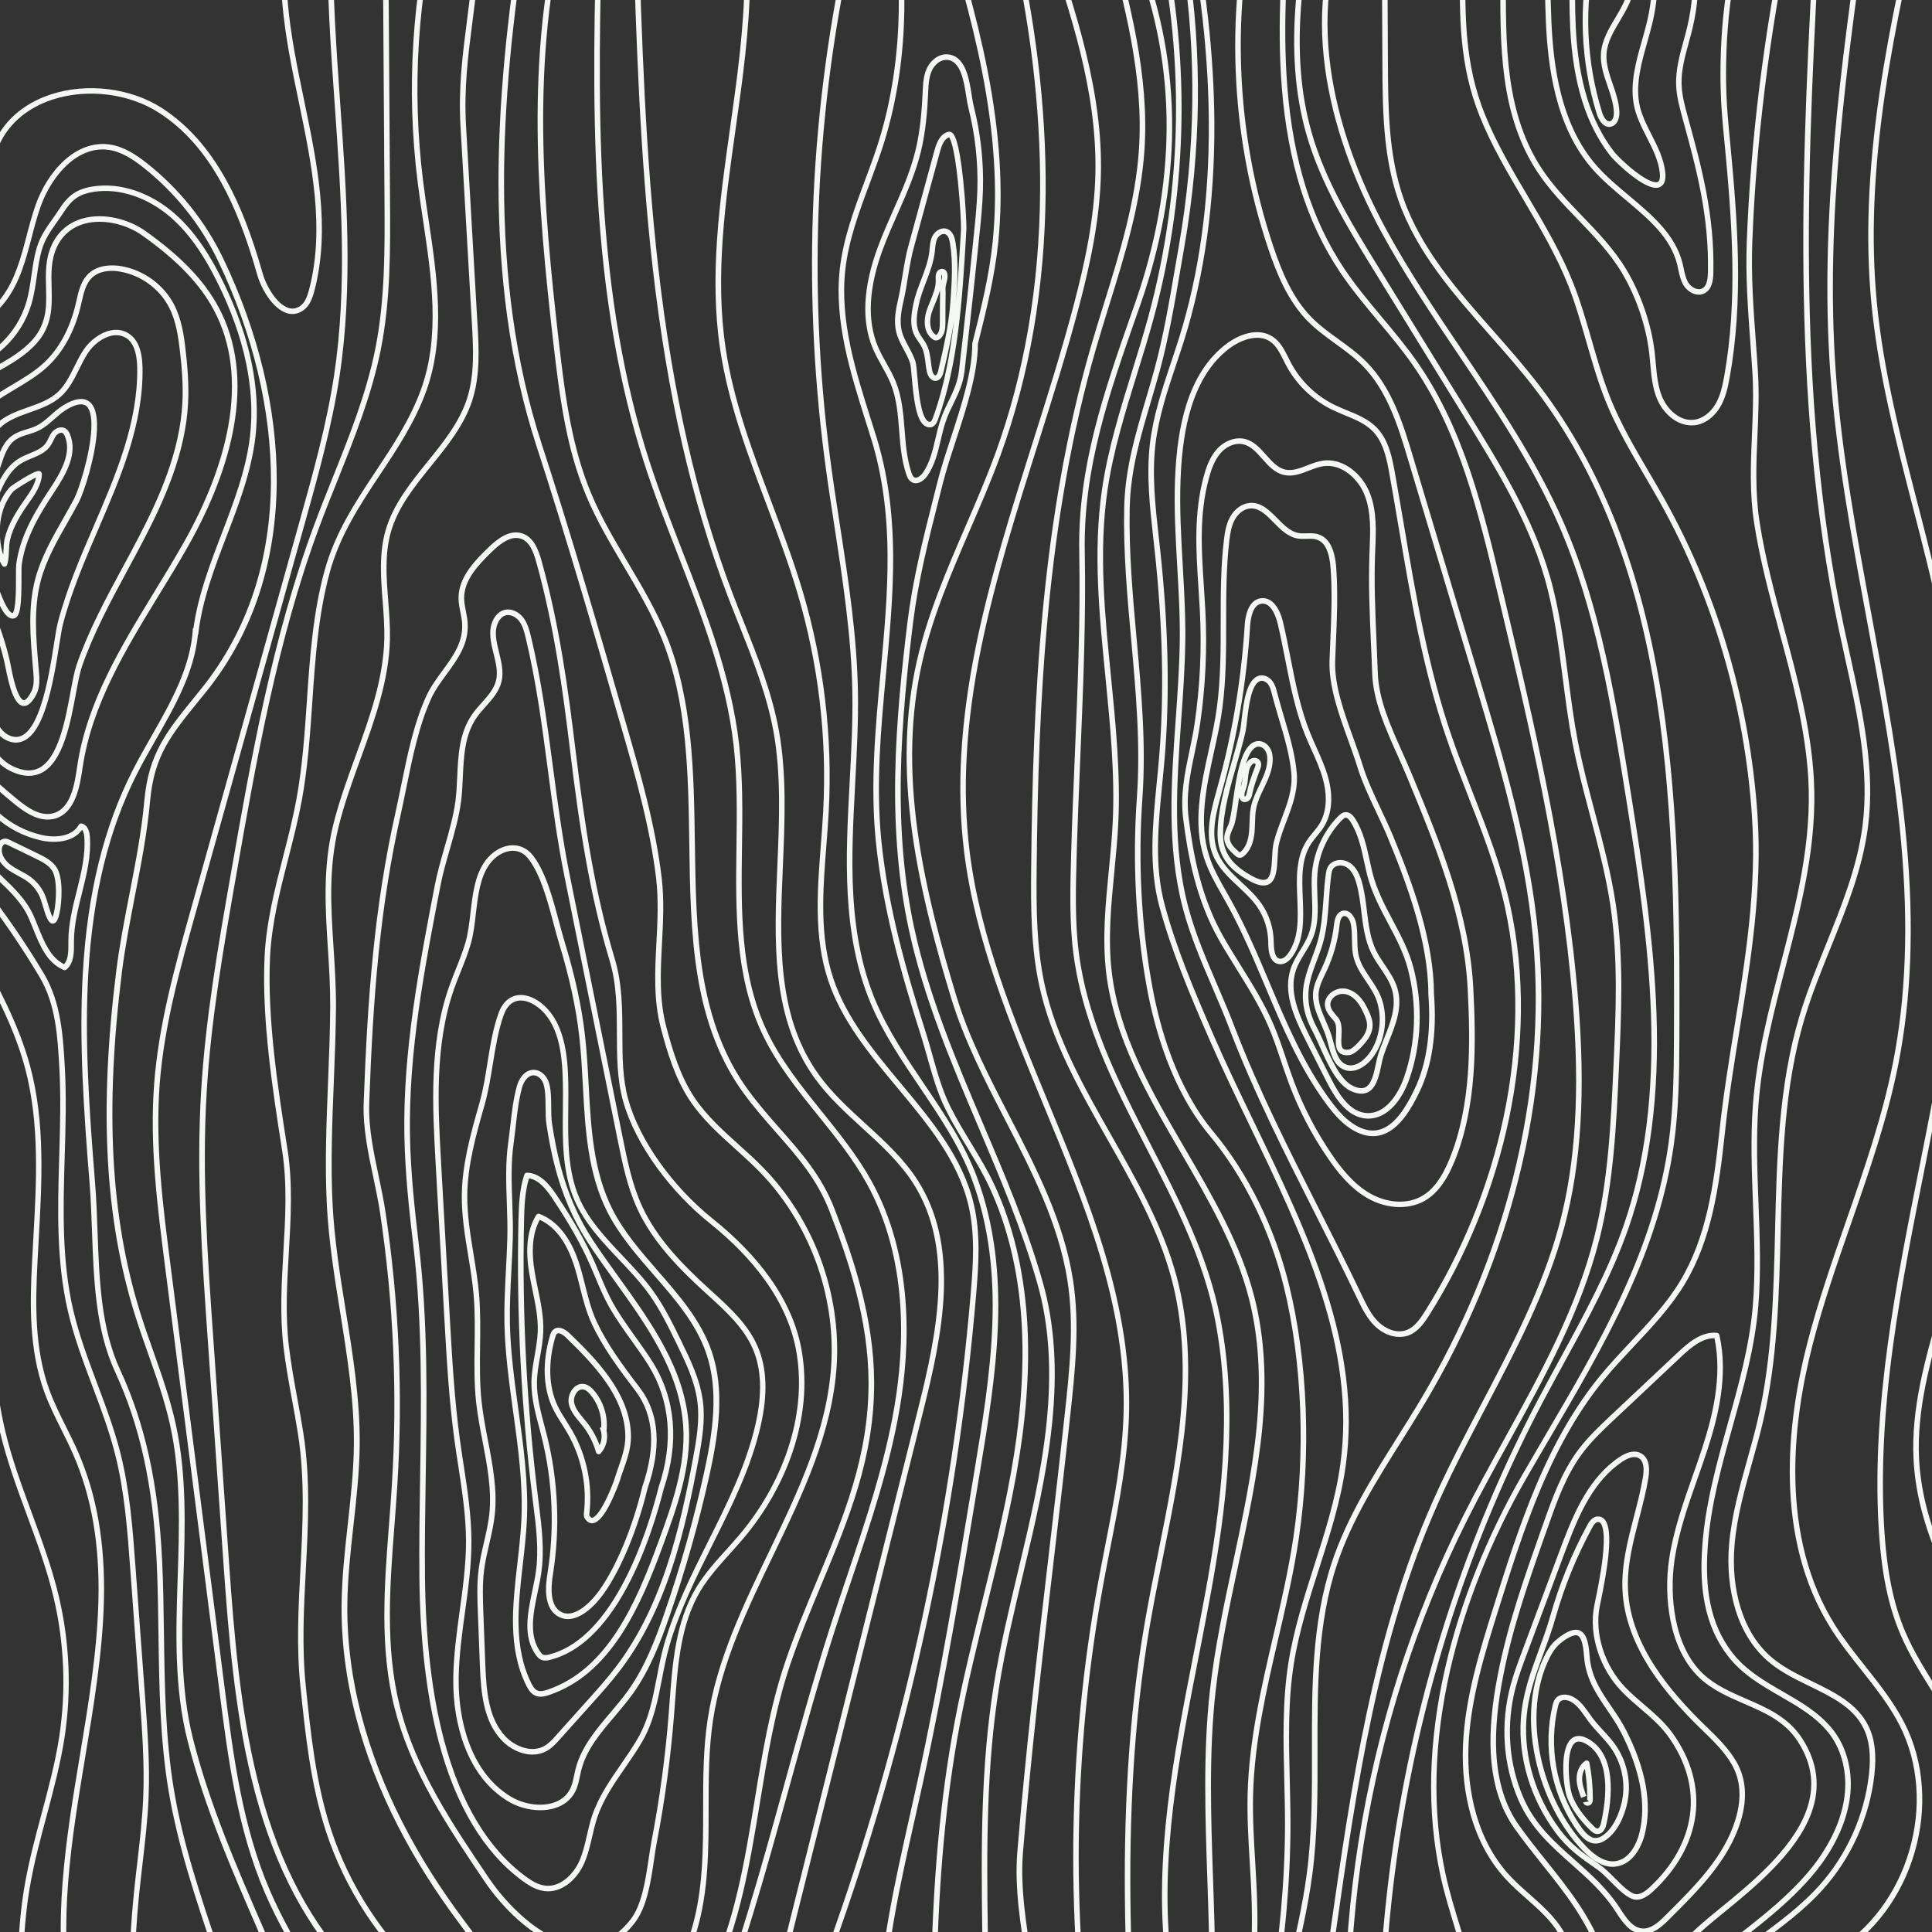 <?xml version="1.0" encoding="UTF-8" standalone="no"?>
<!-- Generator: Adobe Illustrator 27.4.1, SVG Export Plug-In . SVG Version: 6.00 Build 0)  -->

<svg
   version="1.1"
   id="Calque_1"
   x="0px"
   y="0px"
   viewBox="0 0 4200 4200"
   xml:space="preserve"
   sodipodi:docname="growth_rings.svg"
   width="4200"
   height="4200"
   inkscape:version="1.1 (c68e22c387, 2021-05-23)"
   xmlns:inkscape="http://www.inkscape.org/namespaces/inkscape"
   xmlns:sodipodi="http://sodipodi.sourceforge.net/DTD/sodipodi-0.dtd"
   xmlns="http://www.w3.org/2000/svg"
   xmlns:svg="http://www.w3.org/2000/svg"><rect x="0" y="0" width="4200" height="4200" fill="#333333" stroke="none"/><defs
   id="defs9" /><sodipodi:namedview
   id="namedview7"
   pagecolor="#505050"
   bordercolor="#eeeeee"
   borderopacity="1"
   inkscape:pageshadow="0"
   inkscape:pageopacity="0"
   inkscape:pagecheckerboard="0"
   showgrid="false"
   width="4200px"
   inkscape:zoom="0.12557512"
   inkscape:cx="2130.199"
   inkscape:cy="2050.5654"
   inkscape:window-width="1920"
   inkscape:window-height="1009"
   inkscape:window-x="1912"
   inkscape:window-y="-8"
   inkscape:window-maximized="1"
   inkscape:current-layer="Calque_1" />
<g
   id="g4"
   transform="matrix(1.205,0,0,1.205,-478.477,-427.774)"
   style="fill:#f4f7f3;fill-opacity:1;stroke-width:0.83">
	<path
   d="m 1723.3,4537.1 c -8.4,-110.4 -1.4,-230.5 21.4,-367 20.6,-123.8 52.2,-249.9 80.1,-361.2 l 229,-914.1 c 35.4,-141.3 63.9,-288.9 -8.5,-403.7 -24.5,-38.8 -59.3,-70.6 -93.1,-101.4 -30,-27.4 -61,-55.7 -85.2,-89.2 -35.6,-49.2 -57.1,-108.7 -65.7,-181.8 -7.6,-64.9 -4.7,-134.8 -1.8,-202.3 3.4,-80.4 7,-163.6 -6.9,-241 -12,-66.7 -37.7,-131.2 -62.5,-193.6 -6.9,-17.4 -14.1,-35.4 -20.9,-53.2 -64.6,-170 -108.5,-362.6 -134.4,-588.7 -23.5,-205.3 -30,-419 -35.7,-607.5 l 10,-0.3 c 5.7,188.3 12.2,401.8 35.7,606.7 25.8,225.3 69.5,417 133.8,586.3 6.7,17.7 13.9,35.7 20.8,53.1 25,62.8 50.8,127.8 63,195.5 14.1,78.5 10.5,162.3 7.1,243.2 -2.9,67.2 -5.8,136.6 1.7,200.7 8.5,72.4 28.8,128.6 63.8,177.1 23.6,32.6 54.2,60.6 83.9,87.7 34.2,31.2 69.6,63.5 94.8,103.5 34.2,54.2 49.3,119.7 46.1,200.1 -2.9,72.8 -20.3,147.2 -36.3,211.3 l -229,914.1 c -27.8,111.1 -59.4,237 -79.9,360.4 -22.6,135.8 -29.6,255.1 -21.3,364.6 z m 2066,-46.9 -8.9,-4.6 c 34.2,-65.8 24.9,-139.5 15.2,-217.5 -7.7,-61.5 -15.7,-125.1 -0.5,-184.8 22.7,-89.4 92,-154.5 159,-217.4 26.7,-25 54.2,-50.9 78.4,-78 43,-48.1 67.2,-93.2 74,-138 10.8,-71.3 -22.5,-142.6 -56.5,-202.8 -16.3,-28.9 -34,-58.2 -51.1,-86.5 -70,-116.1 -142.4,-236.2 -149.6,-371.7 -4.9,-92.1 20.7,-181.4 45.6,-267.7 L 4017.7,2294 c 30.8,-107.1 62.6,-217.9 68,-331.2 6.5,-135.6 -25.4,-271.3 -56.3,-402.6 -5.9,-25.2 -12.1,-51.3 -17.8,-76.9 -48.2,-214.7 -77.5,-435.6 -87.1,-656.6 -9.7,-221 0.3,-443.6 29.6,-661.7 l 9.9,1.3 c -29.2,217.5 -39.1,439.5 -29.5,659.9 9.6,220.4 38.9,440.7 86.9,654.8 5.7,25.6 11.9,51.6 17.8,76.8 31,131.9 63.1,268.3 56.5,405.3 -5.4,114.4 -37.4,225.7 -68.4,333.4 l -122.8,427.2 c -24.6,85.5 -50,174 -45.2,264.4 7.1,133.1 78.8,252 148.2,367.1 17.1,28.4 34.8,57.8 51.2,86.8 34.9,61.7 69,134.9 57.7,209.2 -7.1,46.8 -32.1,93.6 -76.4,143.2 -24.4,27.3 -52.2,53.4 -79,78.6 -33.1,31.1 -67.4,63.3 -95.3,97.9 -31.1,38.5 -51,76 -60.8,114.7 -14.7,57.9 -6.8,120.5 0.8,181.1 9.3,76.2 19.2,154.9 -16.4,223.5 z m -767.1,-3.6 c -1.5,-5.6 -3.1,-11.3 -4.7,-17 -20.4,-74.1 -41.5,-150.7 -15.8,-225.1 4.6,-13.3 9.3,-26.4 14,-39.1 24.2,-66.7 47,-129.6 43,-205.1 -3,-56.1 -19.9,-111.3 -36.2,-164.6 -9.7,-31.7 -19.8,-64.4 -26.9,-97.3 -24.9,-114.6 -22,-240.3 8.5,-373.7 26.7,-116.5 74.7,-237 138.9,-348.4 14.1,-24.4 28.6,-49.2 42.6,-73.1 47.8,-81.4 97.2,-165.5 137,-251.8 44.6,-96.6 72.3,-185.8 84.5,-272.7 8.8,-62.1 9.7,-125.9 9.9,-191.2 0.6,-178.9 1.3,-401.5 -31,-609.2 -35.7,-230 -106.9,-412.9 -217.7,-559 -26.2,-34.5 -55.7,-68 -84.3,-100.4 -64.9,-73.5 -131.9,-149.5 -164.5,-243.3 -27.7,-79.8 -28.1,-164.8 -28.5,-247.1 -0.5,-107.6 -1,-215.3 -1.6,-322.9 l 10,-0.1 c 0.5,107.7 1,215.4 1.6,323 0.4,81.4 0.8,165.6 27.9,243.8 31.9,91.9 98.3,167.1 162.5,239.9 28.7,32.5 58.3,66.1 84.7,100.9 111.8,147.5 183.6,331.8 219.6,563.5 32.4,208.4 31.7,431.5 31.1,610.8 -0.2,65.7 -1.1,129.8 -10,192.5 -12.4,87.9 -40.3,178 -85.4,275.5 -40.1,86.8 -89.6,171.1 -137.5,252.7 -14,23.9 -28.6,48.6 -42.6,73 -63.7,110.6 -111.3,230.1 -137.8,345.7 -30.2,131.9 -33.1,256.2 -8.5,369.4 7,32.5 17,65 26.7,96.5 16.5,53.9 33.6,109.6 36.6,167 4.1,77.5 -19.1,141.4 -43.6,209 -4.6,12.7 -9.3,25.8 -13.9,39 -24.7,71.4 -4,146.5 16,219.1 1.6,5.7 3.1,11.3 4.7,17 z m 602.6,-11.6 c -21.2,-18.9 -37.2,-42.4 -47.5,-70 -9.5,-25.4 -13.9,-53.8 -13.3,-84.3 1.2,-56.8 20.6,-118.1 53.1,-168.2 37.2,-57.1 86.9,-105.2 135,-151.8 33.5,-32.4 68.2,-65.9 98.2,-102.2 44.4,-53.6 77.3,-114.3 95.1,-175.7 9.5,-32.8 14.5,-65.3 15,-96.8 0.5,-33.4 -4.3,-65.7 -14.1,-96.1 -14.5,-44.9 -40.2,-86 -65,-125.8 -19.9,-31.8 -40.5,-64.8 -55.5,-99.9 -23,-53.6 -35.3,-115 -39.8,-199.2 -11.7,-217.3 31.8,-434.7 73.8,-645 28.1,-140.5 57.1,-285.7 69.5,-430 15.6,-181 5.7,-363.1 -29.3,-541.3 -14.6,-74.2 -33.9,-148.9 -52.6,-221.2 -30.7,-118.9 -62.5,-241.9 -74.3,-366.3 -10.7,-113.2 -6,-236.6 14.6,-377.3 18.6,-127.5 48.5,-257.7 74.8,-372.5 l 9.7,2.2 c -26.3,114.7 -56.1,244.6 -74.7,371.7 -20.5,139.9 -25.2,262.5 -14.5,374.9 11.7,123.6 43.4,246.2 74,364.7 18.7,72.4 38,147.2 52.7,221.8 35.3,179.1 45.2,362.2 29.5,544.1 -12.5,144.8 -41.6,290.3 -69.7,431.1 -21,105 -42.7,213.5 -57.2,320.5 -16.3,119.8 -21.6,225.1 -16.4,322 4.5,82.9 16.5,143.3 39,195.7 14.8,34.4 35.1,67 54.8,98.5 25.2,40.3 51.2,81.9 66.1,128 10.1,31.4 15,64.8 14.5,99.3 -0.4,32.4 -5.6,65.8 -15.4,99.5 -18.2,62.7 -51.7,124.7 -97,179.3 -30.4,36.7 -65.3,70.4 -99,103 -47.7,46.1 -97,93.8 -133.6,150 -31.6,48.6 -50.4,108 -51.5,163 -0.9,42.8 8.3,103.1 57.4,146.7 z m -1629.3,-0.5 -9.9,-1.7 c 15.9,-94 8.8,-191.4 1.9,-285.5 -4.4,-60 -8.9,-122.1 -7.6,-183.1 2.8,-126.2 31.1,-251.7 58.4,-373 4.6,-20.5 9.4,-41.6 13.9,-62.4 40.1,-183.2 71.4,-371.3 101.6,-553.1 l 0.9,-5.5 c 29.1,-175.2 59.3,-356.5 -4.4,-527.9 -22.1,-59.5 -58.6,-113.5 -93.9,-165.7 -32.3,-47.9 -65.8,-97.3 -88.5,-151.4 -52.6,-125.1 -45.2,-264.2 -38,-398.8 2.9,-53.7 5.8,-109.2 4.9,-163 -1.7,-100 -17.2,-200.7 -32.2,-298.1 -6.2,-40.1 -12.6,-81.5 -17.9,-122.4 -20.5,-156.7 -27.2,-316.7 -19.8,-475.4 7.4,-158.7 28.9,-317.4 63.9,-471.5 l 9.8,2.2 c -34.9,153.6 -56.3,311.6 -63.6,469.8 -7.4,158.1 -0.7,317.5 19.7,473.7 5.3,40.8 11.7,82.2 17.9,122.2 15.1,97.8 30.6,198.9 32.3,299.5 0.9,54.1 -2.1,109.8 -4.9,163.7 -3.6,66.9 -7.3,136 -3.5,202.4 4.2,74.1 17.5,136.9 40.7,192 22.4,53.2 55.5,102.2 87.6,149.7 35.6,52.7 72.5,107.2 95,167.9 64.6,173.9 34.2,356.4 4.9,533 l -0.9,5.5 c -30.2,182 -61.5,370.1 -101.7,553.6 -4.6,20.8 -9.3,42 -13.9,62.5 -27.2,120.8 -55.3,245.8 -58.1,371 -1.4,60.5 3.2,122.3 7.5,182.1 6.8,94.5 14,192.5 -2.1,287.7 z m 187.2,-34.4 -0.1,-1.9 c -5.2,-195.1 -10.5,-396.9 -13.4,-595.5 -2.3,-159 -2.4,-302.2 20.4,-445.6 11,-69.2 27.6,-138.6 43.6,-205.6 20.9,-87.3 42.4,-177.5 51.8,-268 10,-96.2 4.6,-178.7 -16.3,-252.3 -27.8,-97.7 -68.1,-192.5 -107,-284.1 -48.3,-113.7 -98.3,-231.2 -125.2,-355.9 -18.1,-84 -26.1,-174.5 -24.4,-276.8 1.7,-99.8 12.7,-200.5 22.1,-277 9.5,-77.1 27.8,-149.2 47.1,-225.5 2.3,-9.1 4.6,-18.1 6.9,-27.2 6.2,-24.6 14.8,-51 24,-79 19.1,-58.5 38.9,-118.9 38.9,-170.8 0,-0.4 0.1,-0.8 0.2,-1.2 15,-59.6 30.5,-121.2 36.7,-183.2 9.3,-92.5 3,-192.7 -19.2,-306.3 C 2149,382.5 2118.5,281 2089,185.8 l 9.6,-3 c 29.6,95.5 60.1,197.3 80.1,299.3 22.4,114.6 28.8,215.8 19.4,309.3 -6.3,62.5 -21.8,124.3 -36.8,184 -0.2,53.3 -20.1,114.3 -39.4,173.2 -9.1,27.8 -17.7,54.1 -23.8,78.3 -2.3,9.1 -4.6,18.2 -6.9,27.3 -19.3,76 -37.4,147.8 -46.9,224.3 -9.4,76.3 -20.4,176.6 -22.1,276 -1.7,101.5 6.2,191.3 24.2,274.5 26.7,123.8 76.5,240.9 124.6,354.1 39.1,91.9 79.5,187 107.4,285.3 21.3,74.8 26.7,158.5 16.6,256 -9.4,91.2 -31.1,181.7 -52,269.3 -16,66.9 -32.5,136 -43.5,204.8 -22.7,142.6 -22.6,285.4 -20.3,443.9 2.9,198.5 8.3,400.2 13.4,595.3 l 0.1,1.9 z m -738.6,-4.5 -7.6,-6.5 c 49.2,-57.1 92.7,-119.3 133,-190.2 35.9,-63.2 68.4,-131.9 99.4,-210.1 57.6,-145.3 100.8,-301.7 142.6,-453 25.9,-93.9 52.8,-191.1 82.7,-284.3 9.9,-30.7 20.3,-61.8 30.5,-91.9 33.5,-99.5 68.2,-202.3 86,-307.2 18.5,-109 24.8,-267.3 -50.2,-402.5 -24.4,-44 -56.7,-84.2 -88,-123 -37.2,-46.2 -75.6,-94 -101.2,-148.6 -48.7,-103.9 -47.1,-221.4 -45.6,-335 0.8,-60.9 1.7,-124 -5.2,-184.4 -13.6,-119.4 -58.2,-234.1 -101.3,-345 -20.8,-53.6 -42.4,-108.9 -60.2,-164.3 -45.6,-141.4 -73,-300.3 -83.9,-485.8 -9.9,-168.5 -5.3,-342.9 -1.3,-496.8 l 10,0.3 c -4,153.7 -8.6,327.8 1.3,496 10.8,184.6 38.1,342.7 83.5,483.3 17.8,55.1 39.3,110.4 60,163.8 43.4,111.5 88.2,226.8 101.9,347.5 6.9,61 6.1,124.4 5.2,185.7 -0.8,56.5 -1.6,114.9 3.8,170.5 6,62.1 19.4,114.5 40.8,160.1 25.1,53.6 63.2,100.9 100,146.6 31.5,39.2 64.1,79.8 88.9,124.5 76.4,137.8 70.1,298.5 51.3,409 -17.9,105.6 -52.7,208.9 -86.4,308.7 -10.1,30 -20.6,61.1 -30.4,91.8 -29.9,93 -56.7,190.1 -82.6,283.9 -41.9,151.6 -85.2,308.3 -142.9,454 -31.1,78.6 -63.8,147.7 -100,211.3 -40.6,71.3 -84.4,134 -134.1,191.6 z m 951.6,-7.1 -9.8,-1.9 c 16.4,-82.4 1.9,-168.3 -12,-251.2 -1.7,-9.8 -3.4,-20 -5,-30 -25.2,-154.5 -37.2,-312.7 -35.5,-470.1 1.6,-157.4 16.9,-315.2 45.4,-469.2 3.9,-20.9 8,-42 12,-62.5 15.7,-79.7 31.9,-162.1 33.4,-244.2 1.6,-86.3 -12.5,-178.1 -43.3,-280.6 -27.5,-91.7 -65.5,-183.5 -102.2,-272.4 -60.3,-145.9 -122.7,-296.7 -142.2,-454 -13.9,-112.4 -7,-233.9 21.1,-371.6 25,-122.5 64.1,-246 101.9,-365.5 26.3,-83 53.4,-168.8 75.5,-253.3 18.1,-69.3 36.9,-151.8 38.3,-237.3 2.5,-146 -44.9,-286.4 -90.7,-422.2 l 9.5,-3.2 c 21.7,64.3 46.3,137.2 63.9,209.5 19.5,79.7 28.4,150.4 27.3,216.1 -1.5,86.6 -20.4,169.8 -38.7,239.7 -22.2,84.8 -49.4,170.7 -75.7,253.8 -37.7,119.2 -76.7,242.5 -101.6,364.5 -27.9,136.6 -34.7,257.1 -20.9,368.4 19.3,156 81.5,306.1 141.5,451.4 36.8,89.1 74.9,181.2 102.5,273.3 31,103.5 45.3,196.3 43.7,283.6 -1.6,83 -17.8,165.9 -33.6,246 -4,20.5 -8.2,41.6 -12,62.4 -28.3,153.4 -43.5,310.7 -45.2,467.5 -1.6,156.8 10.3,314.4 35.4,468.3 1.6,10 3.3,20.1 5,29.9 14.2,83.8 28.8,170.5 12,254.8 z m -595.7,-1.9 c -42.4,-183.9 23.6,-369.6 87.4,-549.3 5,-14.1 10.2,-28.7 15.2,-43 129.9,-369.6 212.5,-755 245.7,-1145.4 4.7,-54.9 7.9,-108.4 -4.1,-159.3 -19,-81.2 -74.6,-147.9 -128.4,-212.4 -49.3,-59.1 -100.3,-120.2 -124.7,-193.5 -26.1,-78.2 -19.5,-162.3 -13.2,-243.7 1.6,-20.4 3.2,-41.5 4.3,-62 7,-132.9 -8.6,-265 -46.4,-392.6 -16.1,-54.4 -36.6,-108.7 -56.3,-161.2 -33.7,-89.5 -68.6,-182 -83.1,-278.2 -20,-132.5 -0.9,-267.7 17.6,-398.5 12.5,-88.7 25.5,-180.4 26.2,-270.6 l 10,0.1 c -0.6,91 -13.6,183 -26.2,272 -18.4,130 -37.4,264.5 -17.6,395.6 14.3,95.1 49,187.1 82.5,276.1 19.8,52.7 40.4,107.1 56.6,161.9 38.1,128.7 53.8,261.9 46.7,396 -1.1,20.7 -2.7,41.8 -4.3,62.3 -6.3,80.4 -12.7,163.5 12.7,239.7 23.8,71.5 74.2,131.9 122.9,190.3 54.5,65.4 110.9,133 130.4,216.5 12.3,52.3 9,106.7 4.3,162.4 -33.2,391.2 -116.1,777.4 -246.2,1147.8 -5,14.3 -10.2,28.9 -15.2,43.1 -63.3,178.3 -128.8,362.6 -87.1,543.7 z m -772.6,-6.7 -10,-0.3 c 2.7,-94.9 -11.8,-193 -44.6,-300 -29.3,-95.7 -70.2,-189.9 -109.8,-280.9 -47.9,-110.2 -97.4,-224.2 -127.6,-343.4 -24.3,-95.8 -21,-196.4 -17.8,-293.8 3,-91.4 6.1,-185.8 -13.7,-275.7 -9.7,-43.8 -24.9,-87 -39.7,-128.8 -8.3,-23.5 -16.9,-47.8 -24.4,-72.1 -53.6,-172.5 -64.1,-368.6 -33.1,-617.4 5.8,-46.5 14.9,-93.6 23.8,-139.1 10.8,-55.6 22,-113.1 27,-169.6 7.6,-84.1 40.2,-124.3 89.6,-185.2 4.5,-5.5 9.1,-11.2 13.8,-17.1 41.9,-52.2 73.8,-111.5 94.8,-176.3 19.7,-60.9 29.8,-126.9 30.2,-196.2 0.6,-129.2 -32.5,-267.2 -95.8,-399 -31.4,-65.4 -78.2,-123.6 -135.2,-168.4 -17.2,-13.5 -38.1,-27.8 -61.7,-31.2 -18,-2.6 -45.5,0 -74.9,27.1 -20.2,18.6 -37.7,46.1 -48,75.4 -6.3,17.9 -11.3,36.8 -16,55.1 -10.4,39.9 -21.2,81.2 -46.5,114.7 -15.3,20.3 -35.1,36.6 -54.2,52.3 -9.2,7.5 -18.6,15.3 -27.4,23.4 -65.8,60.6 -89.6,144.1 -114.7,232.5 -5.8,20.3 -11.7,41.3 -18.2,61.8 -23.6,74.9 -19.6,117.6 -13.4,146.5 2.5,11.8 4.7,23.4 6.8,34.6 6.1,32.7 11.9,63.6 25.4,95.6 22.6,53.6 26.3,112.5 29.8,169.5 2.1,34 4.3,69.1 10.4,102.7 16.2,88 60.2,168.7 102.8,246.8 37.5,68.8 76.3,139.8 96.7,216.4 26.9,101 20.9,207.8 15.1,311 -0.8,13.4 -1.5,27.3 -2.2,40.9 -3.9,76.1 -5.4,156.5 21.3,230.3 8.4,23.2 19.7,45.8 30.6,67.7 7.3,14.7 14.9,29.9 21.6,45.3 33.8,77.5 49,165.4 46.3,268.7 -2.3,92 -18.2,187.8 -33.6,280.5 -24.7,148.9 -50.2,302.8 -21.7,448.8 6.2,31.7 15.1,63.4 23.6,94.1 10.1,36.2 20.5,73.5 26.8,111.3 9.7,58.7 11.5,142.2 -34.4,207 l -8.2,-5.8 c 43.9,-62 42,-142.8 32.7,-199.6 -6.1,-37.2 -16.5,-74.3 -26.5,-110.2 -8.6,-30.9 -17.5,-62.8 -23.8,-94.9 -28.9,-147.7 -3.2,-302.6 21.7,-452.3 15.3,-92.4 31.2,-187.8 33.5,-279.1 2.6,-101.9 -12.3,-188.4 -45.5,-264.5 -6.6,-15.1 -14.1,-30.2 -21.4,-44.8 -11,-22.1 -22.5,-45 -31,-68.7 -27.3,-75.6 -25.8,-157.2 -21.8,-234.2 0.7,-13.6 1.5,-27.5 2.2,-40.9 5.8,-102.4 11.7,-208.4 -14.7,-307.9 -20,-75.4 -58.5,-146 -95.8,-214.2 -43,-78.8 -87.4,-160.2 -103.9,-249.7 -6.3,-34.2 -8.5,-69.6 -10.6,-103.9 -3.5,-56.2 -7.1,-114.3 -29,-166.3 -13.9,-32.9 -19.8,-64.3 -26,-97.6 -2.1,-11.1 -4.2,-22.6 -6.7,-34.3 -12.2,-57.3 0.9,-111.1 13.7,-151.6 6.4,-20.4 12.4,-41.3 18.1,-61.6 12.2,-42.9 24.8,-87.3 42.5,-127.7 19.9,-45.5 44.5,-81.3 75,-109.4 9,-8.3 18.6,-16.1 27.8,-23.8 18.7,-15.4 38,-31.2 52.6,-50.6 24.1,-32 34.7,-72.3 44.9,-111.2 4.8,-18.5 9.9,-37.7 16.3,-55.9 20.7,-58.9 71.5,-118.1 133.8,-109 25.9,3.8 48.1,18.9 66.4,33.3 58.3,45.7 106,105.1 138.1,171.9 63.9,133.1 97.4,272.6 96.7,403.3 -0.3,70.3 -10.7,137.3 -30.6,199.2 -21.3,66 -53.8,126.3 -96.5,179.4 -4.8,5.9 -9.4,11.6 -13.9,17.1 -50,61.6 -80.1,98.7 -87.4,179.8 -5.1,57 -16.3,114.8 -27.2,170.6 -8.8,45.4 -17.9,92.3 -23.7,138.5 -30.8,247.3 -20.4,442.1 32.7,613.2 7.5,24.1 16,48.3 24.3,71.7 14.9,42.1 30.2,85.6 40,130 20.1,91 17,186.1 14,278.1 -3.2,96.7 -6.4,196.7 17.5,291 30,118.4 79.4,232 127.1,341.8 39.7,91.3 80.7,185.8 110.2,282 32.6,108.1 47.4,207.3 44.6,303.3 z m 2226.9,-14.9 -9.9,-1.7 c 13.2,-78.8 19.3,-159.6 17.9,-239.9 -1.4,-80.4 -10.2,-160.8 -26.2,-239.2 -5.3,-25.9 -12.2,-55.6 -26.9,-80.4 -14.7,-24.7 -36,-43.6 -58.6,-63.5 -13,-11.5 -26.5,-23.4 -38.4,-36.5 -27.7,-30.4 -48.3,-68.1 -61.2,-112.1 -11.6,-39.8 -16.5,-83 -14.6,-128.3 3.7,-86 29.8,-169.1 55,-249.3 21.5,-68.4 45.8,-145.8 76.7,-218.8 33.9,-80 71.8,-145 115.9,-198.7 17.2,-20.9 36.1,-41 54.3,-60.4 31.9,-34 64.9,-69.1 89.3,-109.3 47.8,-78.9 61,-172.3 71.2,-269.1 6.7,-63.6 17,-126.9 26.9,-188 20,-123.5 40.8,-251.3 32,-382.8 -13.3,-199.6 -70.6,-395 -165.6,-565.2 -9.3,-16.6 -19,-33.2 -28.5,-49.4 -24.5,-41.8 -49.9,-85.1 -68.7,-130.8 -14.7,-35.7 -25.4,-73.3 -35.9,-109.7 -9.8,-34 -19.8,-69.3 -33,-102.6 -21.2,-53.4 -51.1,-104.1 -80,-153 -28.7,-48.6 -58.5,-98.9 -79.8,-152.3 -36.8,-91.9 -36.1,-179 -35.4,-271.2 0.2,-23.6 0.4,-48.1 -0.1,-72.8 l 10,-0.2 c 0.5,24.8 0.3,49.3 0.1,73 -0.7,91.2 -1.4,177.3 34.7,267.4 21.1,52.7 50.6,102.6 79.2,151 29.1,49.3 59.2,100.2 80.7,154.4 13.4,33.8 23.5,69.2 33.4,103.5 10.4,36.1 21.1,73.5 35.5,108.7 18.5,45.1 43.7,88 68,129.5 9.5,16.2 19.3,32.9 28.6,49.6 95.8,171.5 153.5,368.4 166.9,569.4 8.8,132.6 -12,260.9 -32.1,385 -9.9,61.1 -20.1,124.2 -26.8,187.5 -10.4,98 -23.8,192.6 -72.6,273.3 -24.9,41.1 -58.3,76.6 -90.6,111 -18.1,19.3 -36.9,39.2 -53.9,59.9 -43.5,52.9 -80.9,117.1 -114.4,196.2 -30.7,72.5 -55,149.8 -76.4,217.9 -25,79.7 -50.9,162 -54.6,246.8 -1.9,43.7 3,86.9 14.2,125.1 12.4,42.5 32.3,78.9 59,108.2 11.6,12.7 24.8,24.4 37.6,35.7 22.1,19.6 45,39.9 60.5,65.9 15.6,26.2 22.7,56.9 28.2,83.6 16.1,78.9 25,160 26.4,241 1.4,80.8 -4.6,162.1 -18,241.6 z m -349.7,-25.8 c -33.6,-254.2 -27.6,-513 18,-769.4 45.6,-256.3 129.2,-501.4 248.4,-728.4 13.2,-25.2 27.1,-50.5 40.5,-75.1 42.1,-77 85.6,-156.5 114.7,-240.5 38.3,-110.7 54.4,-235.9 49.3,-382.7 -4.4,-126.4 -23.3,-252.4 -45.6,-392.3 -26.4,-165.2 -53.7,-336.1 -122.3,-492 -47.5,-108 -114.8,-207.9 -179.8,-304.5 -47.7,-70.8 -97,-144.1 -138.4,-220.2 -53.5,-98.4 -88.6,-200.3 -101.6,-294.8 -15.3,-111.8 -0.3,-211.8 44.7,-297 l 8.8,4.7 c -44,83.3 -58.6,181.3 -43.6,291 12.8,93.3 47.5,194.1 100.5,291.4 41.2,75.8 90.4,148.8 137.9,219.4 65.3,97 132.8,197.2 180.7,306 69.1,157.1 96.5,328.6 123,494.5 22.4,140.2 41.3,266.5 45.7,393.5 5.2,148.1 -11.2,274.5 -49.9,386.3 -29.3,84.7 -73.1,164.7 -115.4,242 -13.4,24.5 -27.3,49.9 -40.5,74.9 -118.8,226.1 -202,470.2 -247.4,725.5 -45.4,255.3 -51.5,513.2 -18,766.3 z m 405.6,-0.7 c -7.2,-100.2 -0.6,-200.9 19.6,-299.3 5.5,-26.8 12.8,-57.7 29.8,-83.8 13.8,-21.2 32.8,-37.8 51.3,-53.9 26.5,-23.1 56.6,-45.9 88.5,-70.1 70.4,-53.3 143.3,-108.5 185,-172.9 24,-36.9 37.8,-73.8 41,-109.6 3.7,-41.3 -7.6,-81.2 -30.9,-109.4 -23.3,-28.2 -53.8,-45.7 -86.1,-64.3 -33.4,-19.3 -68,-39.2 -93.4,-71.8 -21.2,-27.2 -35,-58.2 -42.3,-94.7 -6,-30 -7.5,-64.1 -4.6,-104.4 5.4,-75.9 26.1,-149.9 46.1,-221.5 19.2,-68.5 39,-139.3 45,-211.1 5.1,-61 2.7,-123.9 0.4,-184.6 -2.2,-58.1 -4.5,-118.2 -0.3,-177 6.3,-87.8 28.5,-172.9 49.9,-255.3 28,-107.8 57,-219.2 50.1,-336.2 -5.3,-89.8 -29.3,-178.6 -52.5,-264.4 -17.2,-63.7 -35,-129.7 -45.2,-195.9 -8.3,-53.9 -6.1,-107.1 -3.9,-158.5 1.6,-37.2 3.2,-75.6 0.8,-113.8 -1.1,-17.9 -2.5,-36 -3.7,-53.4 -4.5,-61.4 -8.7,-119.4 -6.4,-181.7 6.9,-182.7 30.6,-374 70.5,-568.5 l 9.8,2 c -39.7,193.9 -63.4,384.7 -70.3,566.8 -2.3,61.7 1.9,119.4 6.4,180.6 1.3,17.5 2.6,35.5 3.7,53.5 2.5,38.7 0.8,77.4 -0.8,114.8 -2.2,50.9 -4.4,103.6 3.8,156.5 10.1,65.7 27.9,131.4 45,194.9 23.3,86.3 47.4,175.6 52.8,266.4 7,118.6 -22.2,230.8 -50.4,339.3 -21.3,82 -43.4,166.7 -49.6,253.5 -4.2,58.3 -1.9,118.1 0.3,176 2.3,61.1 4.7,124.2 -0.5,185.9 -6.1,72.8 -26.1,144 -45.4,213 -19.9,71.1 -40.5,144.6 -45.7,219.5 -2.8,39.4 -1.3,72.6 4.5,101.7 7,35 20.2,64.6 40.4,90.5 24.2,31.1 57.9,50.5 90.5,69.3 31.6,18.2 64.3,37 88.8,66.6 25,30.2 37.1,72.8 33.2,116.7 -3.4,37.4 -17.7,75.8 -42.6,114.1 -42.7,65.8 -116.3,121.5 -187.4,175.4 -31.8,24.1 -61.8,46.8 -88,69.6 -17.9,15.6 -36.5,31.8 -49.5,51.8 -16,24.6 -23,54.4 -28.3,80.3 -20,97.5 -26.6,197.3 -19.4,296.6 z m -1035.4,0 -9.8,-2.1 c 25.9,-119.5 12.9,-243.2 0.3,-362.9 -0.7,-6.9 -1.4,-13.8 -2.2,-20.6 -3.3,-31.4 -8.7,-64.5 -13.9,-96.5 -10.9,-66.7 -22.1,-135.6 -16.8,-200.1 14.4,-175.7 35.3,-354.1 55.5,-526.6 10.1,-86.3 20.5,-175.5 30,-263.1 8.6,-79.3 17.5,-161.3 4.9,-241.3 -16.3,-104 -65.6,-199.3 -113.2,-291.5 -36.2,-70 -73.5,-142.3 -96.6,-218.4 -25,-82.3 -55.6,-190.8 -70.5,-299.8 -15.4,-113.1 -12.7,-213.5 8.4,-307 19,-84.2 53.7,-164.7 87.3,-242.5 18.8,-43.4 38.2,-88.4 54.6,-133.4 52.2,-143.3 79.4,-301.9 80.7,-471.4 1.2,-152.5 -18.4,-313.9 -58.3,-479.8 l 9.7,-2.3 c 40.1,166.7 59.8,328.9 58.6,482.2 -1.3,170.6 -28.7,330.3 -81.3,474.7 -16.5,45.3 -36,90.4 -54.8,133.9 -33.4,77.4 -68,157.5 -86.8,240.7 -20.8,92.3 -23.5,191.6 -8.2,303.5 14.8,108.3 45.3,216.2 70.2,298.2 22.8,75.2 60,147.1 96,216.7 48,92.9 97.7,189 114.2,294.6 12.8,81.3 3.8,164 -4.8,243.9 -9.5,87.7 -19.9,176.9 -30,263.2 -20.2,172.4 -41.1,350.7 -55.4,526.2 -5.2,63.3 6,131.6 16.7,197.7 5.2,32.2 10.7,65.5 14,97.1 0.7,6.9 1.4,13.7 2.2,20.6 12.4,120.5 25.5,245 -0.7,366.1 z m 1069.1,-6 c -0.4,-68.7 0.2,-141.5 11.4,-209.9 12.7,-77.9 37.5,-140 75.7,-190 36.5,-47.6 85.5,-83.7 132.9,-118.6 40.5,-29.9 82.5,-60.7 116.1,-98.5 48.9,-54.9 80.4,-125.4 88.7,-198.5 4,-35.4 1,-62 -9.6,-83.7 -18.5,-37.8 -56.9,-56.5 -97.5,-76.3 -24.5,-11.9 -49.8,-24.3 -70.8,-41.3 -29.1,-23.5 -50.3,-56.2 -62.9,-97 -11,-35.7 -15,-76.4 -11.4,-117.8 4.5,-51.9 18.8,-102.7 32.5,-151.9 6.8,-24.4 13.9,-49.5 19.6,-74.5 25.5,-110.2 28.2,-226.1 30.8,-338.3 3,-128.5 6.2,-261.4 43.5,-386.4 13.2,-44.3 30.9,-88 48,-130.3 27.8,-68.7 56.6,-139.8 66.2,-213.9 13.2,-101.5 -9.7,-204.7 -31.7,-304.4 -3.8,-17.4 -7.8,-35.3 -11.5,-52.9 -89.4,-424.3 -65.3,-862.8 -42,-1287 l 10,0.5 c -23.2,423.5 -47.3,861.4 41.8,1284.4 3.7,17.6 7.7,35.5 11.5,52.8 22.3,100.6 45.3,204.6 31.9,307.9 -9.8,75.4 -38.8,147.1 -66.8,216.4 -17,42 -34.6,85.5 -47.7,129.4 -37,123.7 -40.1,255.9 -43.1,383.8 -2.7,112.6 -5.4,229.1 -31.1,340.3 -5.8,25.2 -12.9,50.5 -19.8,74.9 -13.7,48.7 -27.8,99.1 -32.2,150.1 -3.5,40.2 0.3,79.6 11,114 12,38.9 32.1,70 59.6,92.2 20.1,16.3 44.9,28.4 68.9,40 40.4,19.7 82.1,40 102.1,80.9 11.5,23.4 14.8,51.8 10.5,89.2 -8.6,75.1 -41,147.5 -91.2,204 -34.3,38.6 -76.7,69.8 -117.6,99.9 -46.9,34.5 -95.3,70.2 -130.9,116.7 -37.3,48.6 -61.4,109.3 -73.8,185.5 -11,67.6 -11.6,139.9 -11.2,208.2 z m -845.6,-14.5 -8.8,-4.8 c 24,-43.9 42.5,-90.3 56.6,-141.9 12.5,-46 21.2,-95.2 26.5,-150.2 9.9,-102.6 6.2,-211 2.6,-315.9 -3.8,-112.4 -7.8,-228.7 4.6,-340 8.6,-76.9 25.3,-155 41.5,-230.5 17,-79.4 34.6,-161.5 42.5,-241.5 8.8,-89.4 4.2,-167 -14,-237.2 -24.1,-93.1 -74.4,-179.2 -122.9,-262.4 -59.2,-101.5 -120.5,-206.4 -134.3,-324.4 -7.1,-61 -1.1,-123.1 4.8,-183.2 2.8,-28.7 5.7,-58.3 7.1,-87.4 4.2,-87.4 -4.7,-176.7 -13.2,-263 -11,-110.7 -22.4,-225.2 -6.2,-337.2 10.5,-72.5 32.6,-143.6 53.9,-212.3 10.3,-33.1 20.9,-67.3 30.1,-101.2 31.1,-115 47.8,-234.3 49.5,-354.6 1.7,-120.3 -11.6,-240.1 -39.5,-355.8 l 9.7,-2.3 c 28.1,116.6 41.5,237.2 39.8,358.3 -1.7,121.2 -18.5,241.3 -49.8,357.1 -9.2,34.1 -19.9,68.4 -30.2,101.6 -21.2,68.4 -43.2,139.1 -53.6,210.8 -16,110.7 -4.7,224.6 6.3,334.7 8.6,86.6 17.5,176.2 13.3,264.4 -1.4,29.3 -4.3,59.1 -7.1,87.9 -5.8,59.5 -11.8,121.1 -4.8,181 6.1,51.9 22.1,105.9 49,165 24.1,52.9 54.5,105.1 84,155.6 48.9,83.8 99.5,170.5 124,264.9 18.5,71.4 23.2,150.1 14.3,240.7 -7.9,80.6 -25.6,163 -42.6,242.6 -16.1,75.3 -32.8,153.1 -41.3,229.5 -12.3,110.6 -8.4,226.5 -4.6,338.6 3.6,105.2 7.3,214 -2.6,317.2 -5.3,55.6 -14.1,105.3 -26.8,151.9 -14.5,52.3 -33.3,99.4 -57.8,144 z m -415.2,-24.3 c -9,-287.7 -18.4,-585.1 36.5,-873.6 13.6,-71.7 31.5,-143.8 48.7,-213.5 21.6,-87.2 43.9,-177.3 58.1,-267.3 13.9,-88.3 18.4,-171 13.3,-245.6 -6,-86.9 -25.1,-166.1 -57,-235.2 -12.2,-26.5 -27.6,-51.9 -42.5,-76.5 -12.8,-21.1 -26.1,-43 -37.3,-65.6 -15,-30 -24.1,-62.6 -33,-94.1 -3.8,-13.4 -7.7,-27.3 -12,-40.9 -34.6,-108.7 -68.3,-226 -80.7,-348 -10.4,-102.3 -0.8,-205.2 8.4,-304.7 6.5,-69.8 13.2,-142 12.7,-212.4 -0.5,-78.6 -10.2,-147.1 -29.5,-209.4 -3.1,-10 -6.4,-20.3 -9.5,-30.2 -28.3,-89.6 -57.6,-182.2 -47.2,-276.1 6.1,-54.7 25.6,-107.1 44.5,-157.7 8.1,-21.8 16.5,-44.3 23.7,-66.6 21.2,-65.8 33.7,-137.4 37.3,-212.7 3.5,-72.5 -1.5,-145.1 -14.7,-215.8 l 9.8,-1.8 c 13.4,71.4 18.4,144.8 14.9,218.1 -3.6,76.2 -16.4,148.7 -37.8,215.3 -7.3,22.5 -15.7,45.2 -23.8,67 -18.7,50.1 -38,101.8 -43.9,155.3 -10.2,91.8 18.7,183.4 46.8,272 3.1,9.9 6.4,20.2 9.5,30.3 19.6,63.2 29.4,132.7 30,212.3 0.5,70.9 -6.3,143.3 -12.8,213.4 -9.2,99 -18.7,201.4 -8.4,302.7 12.3,121.1 45.9,237.8 80.3,346 4.4,13.7 8.3,27.7 12.1,41.2 9.1,32.5 17.8,63.1 32.3,92.3 11.1,22.2 24.2,43.9 36.9,64.8 15,24.8 30.6,50.5 43.1,77.5 32.3,70.2 51.8,150.5 57.9,238.7 5.2,75.4 0.7,158.8 -13.4,247.8 -14.3,90.5 -36.6,180.8 -58.3,268.2 -17.2,69.5 -35,141.5 -48.6,212.9 -54.6,287.4 -45.3,584.3 -36.3,871.4 z m 374,-1.8 c -27.1,-344 -55.1,-699.7 4.7,-1046.7 7.2,-42 15.9,-84.9 24.2,-126.4 16.6,-82.5 33.8,-167.9 41.1,-251.3 8.1,-93.4 2.6,-174.1 -16.8,-246.7 -23.9,-89 -70.7,-171.5 -116,-251.3 -49.8,-87.6 -101.2,-178.1 -122.7,-277.9 -14.4,-67.2 -15,-135.6 -14.2,-211.6 3,-304.7 18.1,-629.1 107.1,-937.6 7.8,-27 16.3,-54.4 24.5,-80.9 28,-90.1 56.9,-183.3 62.9,-278.4 8.4,-131.3 -26.2,-260.4 -59.7,-385.3 l 9.7,-2.6 c 33.7,125.6 68.4,255.5 60,388.5 -6.1,96.2 -35.2,190 -63.4,280.7 -8.2,26.5 -16.7,53.8 -24.5,80.8 -88.6,307.3 -103.6,631 -106.7,935 -0.8,75.4 -0.2,143.3 14,209.4 21.1,98.3 72.2,188.2 121.6,275.1 45.6,80.3 92.8,163.4 117,253.6 44,164.3 9.4,336.2 -24.1,502.5 -8.4,41.4 -17,84.3 -24.2,126.1 -59.6,345.8 -31.6,700.9 -4.6,1044.2 z m 320.7,-0.4 c -27.7,-164.8 -3.7,-331.8 19.4,-493.4 37.3,-260.1 75.8,-529.1 184.7,-774.5 26.4,-59.5 57.3,-118.2 87.2,-174.9 54.3,-103.2 110.5,-209.8 140.8,-323.8 29.9,-112.3 37.6,-240.8 24.4,-404.5 -20.4,-251.4 -79.7,-500.8 -137.1,-742 -15.7,-66 -33.5,-140.8 -57.6,-211.5 -26.3,-77.2 -57.2,-140.7 -94.4,-194 -19.1,-27.3 -40.9,-53.4 -62,-78.6 -23.8,-28.4 -48.3,-57.8 -69.3,-89.2 -59.4,-89.1 -93.5,-197.5 -104.3,-331.4 -9.5,-118.4 0.3,-242.2 11.1,-358.9 l 10,0.9 c -10.8,116.2 -20.5,239.5 -11.1,357.2 10.6,132.2 44.1,239 102.6,326.7 20.7,31 45.1,60.1 68.7,88.3 21.3,25.4 43.2,51.7 62.6,79.3 37.8,54.1 69.1,118.4 95.7,196.5 24.2,71.2 42.1,146.2 57.8,212.5 57.5,241.6 116.9,491.4 137.3,743.5 13.4,164.9 5.5,294.5 -24.7,407.9 -30.6,115.1 -87.1,222.2 -141.6,325.9 -29.8,56.6 -60.6,115.2 -86.9,174.3 -108.4,244.1 -146.8,512.4 -184,771.9 -23,160.8 -46.9,327.1 -19.5,490.3 z m -74.6,-4.2 c -22.8,-59.7 -30.5,-126.6 -23.6,-204.7 6.1,-69.3 23,-140.8 39.3,-210 13.8,-58.5 28.1,-119 35.8,-178 9.5,-72.7 9.4,-148 9.2,-220.9 -0.2,-113.6 -0.5,-231 36,-340.4 26.9,-80.6 73,-153.8 117.5,-224.6 14.3,-22.7 29.1,-46.2 43,-69.6 75.7,-127.2 131.8,-262.1 166.7,-401 36.4,-145.2 48.4,-290 35.6,-430.5 -14.7,-161.6 -62.2,-319.5 -108,-472.2 l -21.3,-71 c -32.2,-107.2 -64.4,-214.3 -96.5,-321.5 -17.3,-57.6 -36.9,-123 -82.2,-168.5 -14.5,-14.6 -31.7,-27.1 -48.3,-39.1 -17.3,-12.6 -35.2,-25.6 -50.6,-41.2 -36,-36.8 -55.9,-86.5 -70.7,-130.3 -34.9,-103.6 -54.7,-212.3 -58.8,-323.1 -4.1,-110.8 7.6,-220.6 34.7,-326.6 l 9.7,2.5 c -26.9,105 -38.5,213.9 -34.4,323.7 4.1,109.8 23.7,217.6 58.3,320.3 14.4,42.7 33.8,91.2 68.4,126.5 14.7,15.1 32.3,27.8 49.3,40.1 16.9,12.3 34.5,25 49.6,40.2 47.1,47.3 67.1,113.9 84.7,172.7 32.2,107.2 64.4,214.3 96.5,321.5 l 21.3,71 c 46,153.2 93.6,311.6 108.4,474.2 12.9,141.6 0.9,287.6 -35.9,433.8 -35.1,139.8 -91.6,275.7 -167.8,403.7 -14,23.4 -28.8,47 -43.1,69.8 -44.2,70.3 -90,143 -116.5,222.4 -36,107.8 -35.8,224.4 -35.5,337.2 0.2,73.2 0.3,148.9 -9.3,222.2 -7.8,59.4 -22.1,120.2 -36,178.9 -16.2,68.8 -33,140 -39.1,208.5 -6.8,76.5 0.7,142 23,200.2 z m -2030.8,-3.4 c -41.1,-181.1 -52.5,-366.7 -34,-551.5 1.9,-18.7 4.1,-37.6 6.2,-56 4.6,-39.3 9.3,-79.9 10.9,-119.9 2.4,-60.4 -2.1,-121.8 -6.5,-181.1 l -17.1,-232 c -5,-68.2 -10.2,-138.8 -27.5,-206.1 -10.6,-41.4 -25.9,-82.3 -40.8,-121.9 -16.4,-43.7 -33.4,-88.8 -44.1,-135.2 -21.1,-91 -18.3,-186 -15.6,-277.8 1.6,-53.2 3.2,-108.3 0.2,-161.9 -3.2,-55.9 -6.4,-113.7 -35.8,-163.1 -32.7,-55 -69.2,-108.1 -108.5,-158.1 -1.7,-2.1 -3.4,-4.3 -5.1,-6.4 -19.7,-24.8 -40,-50.5 -50.7,-81 -10.7,-30.5 -10.7,-63.2 -10.8,-94.8 0,-12 0,-24.4 -0.6,-36.5 -1.9,-37.2 -11.6,-73.9 -20.9,-109.3 -6.3,-23.7 -12.7,-48.2 -16.9,-72.8 -5,-29.6 -16.4,-55.1 -27.4,-79.6 -11.6,-25.8 -23.5,-52.5 -28.4,-84.4 -7.5,-49.3 1.9,-108.2 25.3,-157.6 10.8,-22.8 16.9,-48.5 22.8,-73.3 9.1,-38.2 18.5,-77.6 45.1,-107.7 16.8,-19 38.2,-32.9 58.9,-46.4 16.3,-10.6 33.1,-21.6 47.3,-34.8 21.6,-20.2 37.5,-45.8 46,-74.2 4.7,-15.8 7.1,-32.6 9.4,-48.8 2.3,-15.9 4.6,-32.4 9.1,-48.3 6.1,-21.3 16.9,-36.5 28.3,-52.6 4,-5.6 8.1,-11.4 12,-17.5 6.3,-9.8 15.1,-22 27.4,-30 9,-5.9 20.1,-9.8 33.9,-11.9 24.9,-3.9 50.9,-1.3 77.1,7.6 23.9,8.2 47.4,21.6 67.7,38.9 33.6,28.5 62.2,68 89.9,124.5 48.8,99.5 68.6,193.8 58.8,280.1 -7.1,62.2 -29.8,121.7 -51.9,179.3 -21.9,57.3 -44.6,116.6 -51.4,178 l -0.5,-0.1 c -6.6,68.3 -41.6,129.7 -75.6,189.1 -11.5,20.2 -23.5,41.1 -34,61.8 -51.1,100.4 -79.9,217.9 -88.1,359.1 -7.2,122.6 1.7,249.9 12.2,380.3 2.3,28.3 3.3,58.1 4.4,86.9 3,85.8 6.2,174.5 40.6,248.9 45.3,97.7 69.4,207.3 75.9,344.8 2.1,44.4 2.7,89.5 3.3,133.2 1.3,91.8 2.6,186.6 17.7,278.4 16.3,98.9 49,195.5 80.5,288.9 9.8,29 19.9,58.9 29.4,88.5 15.5,48.4 25.6,98.1 35.3,146.2 14.7,72.8 28.7,141.6 60,207.5 l -9,4.3 c -31.8,-67 -46.5,-139.6 -60.7,-209.8 -9.7,-47.8 -19.7,-97.2 -35,-145.1 -9.5,-29.5 -19.6,-59.4 -29.3,-88.4 -31.7,-93.8 -64.4,-190.8 -80.9,-290.5 -15.3,-92.5 -16.6,-187.8 -17.9,-279.9 -0.6,-43.6 -1.2,-88.7 -3.3,-132.9 -6.5,-136.2 -30.3,-244.5 -75,-341 -35.3,-76.3 -38.5,-166 -41.6,-252.8 -1,-28.7 -2.1,-58.4 -4.3,-86.5 -10.6,-130.8 -19.4,-258.4 -12.2,-381.7 8.3,-142.7 37.5,-261.4 89.2,-363.1 10.7,-21 22.6,-42 34.2,-62.3 35.1,-61.5 71.4,-125.2 75.1,-195.3 l 1,0.1 c 8.1,-59 29.8,-115.6 50.8,-170.4 21.8,-57 44.4,-115.9 51.3,-176.8 9.6,-84.4 -9.9,-176.8 -57.9,-274.6 -27.1,-55.2 -54.9,-93.7 -87.4,-121.3 -19.4,-16.5 -41.7,-29.3 -64.5,-37 -24.7,-8.4 -49,-10.8 -72.3,-7.2 -12.4,1.9 -22.2,5.4 -30,10.4 -10.8,7 -18.7,18.2 -24.5,27.1 -4.1,6.3 -8.2,12.2 -12.2,17.8 -10.9,15.4 -21.2,29.9 -26.9,49.6 -4.4,15.2 -6.6,31.4 -8.9,47 -2.4,16.6 -4.8,33.7 -9.7,50.3 -8.9,30.1 -25.8,57.2 -48.7,78.6 -14.8,13.8 -32,25 -48.7,35.9 -20.1,13.1 -40.9,26.7 -56.8,44.6 -24.9,28.1 -33.6,64.7 -42.9,103.4 -6,25.3 -12.3,51.5 -23.5,75.2 -22.6,47.6 -31.7,104.4 -24.5,151.8 4.7,30.5 15.8,55.4 27.6,81.8 11.3,25.2 22.9,51.2 28.1,82.1 4.1,24.1 10.5,48.4 16.7,71.9 9.5,35.9 19.3,73.1 21.2,111.3 0.6,12.3 0.6,24.8 0.7,37 0,30.8 0.1,62.6 10.2,91.5 10.1,28.9 29.9,53.9 49.1,78.1 1.7,2.2 3.4,4.3 5.1,6.5 39.6,50.3 76.4,103.8 109.3,159.2 30.6,51.5 34.1,113.2 37.2,167.7 3.1,54.1 1.4,109.3 -0.2,162.8 -2.7,91.2 -5.5,185.5 15.3,275.2 10.6,45.7 27.4,90.5 43.7,133.9 14.9,39.8 30.4,81 41.1,122.9 17.4,68.2 22.7,139.2 27.7,207.9 l 17.1,232 c 4.4,59.6 9,121.3 6.5,182.2 -1.6,40.4 -6.4,81.2 -11,120.7 -2.1,18.3 -4.3,37.2 -6.2,55.8 -18.4,183.7 -7,368.2 33.8,548.3 z m 1880.5,-5.9 -4.6,-8.9 c 55.7,-28.7 71,-133.2 80.2,-195.6 1,-6.5 1.9,-12.7 2.7,-18.3 18.8,-120.6 26.5,-218.6 24,-308.5 -0.7,-24.5 -2.1,-49.4 -3.6,-73.5 -2.4,-40.1 -4.8,-81.6 -3.7,-122.5 2.6,-96.7 24.7,-191.9 46.1,-283.9 13.5,-58.2 27.5,-118.4 36.4,-178.3 22.4,-151.6 16.1,-316.8 -17.5,-453.2 -25.1,-101.9 -72.7,-198.5 -134.1,-272.2 -68,-81.6 -99,-191.1 -113.1,-268.5 -19.7,-108.7 -25.8,-226.5 -17.6,-340.9 6.8,-95.1 -1.9,-191.5 -10.3,-284.7 -7.1,-78.2 -14.4,-159 -12.6,-238.9 1.6,-68.8 19.6,-129.7 38.7,-194.1 5.3,-17.9 10.8,-36.3 15.8,-54.8 16.1,-59 27,-123.1 37.6,-185 2.1,-12.4 4.3,-25.2 6.5,-37.6 30.2,-173 32.4,-345.4 6.5,-512.6 l 9.9,-1.5 c 26.1,168.3 23.9,341.9 -6.5,515.9 -2.2,12.4 -4.3,25.2 -6.5,37.6 -10.6,62.2 -21.6,126.5 -37.8,185.9 -5.1,18.6 -10.6,37.1 -15.9,55.1 -18.9,63.8 -36.8,124 -38.3,191.5 -1.8,79.4 5.5,159.9 12.5,237.8 8.5,93.6 17.2,190.4 10.4,286.3 -8.1,113.5 -2.1,230.5 17.5,338.4 13.8,76.3 44.3,184 110.9,263.9 62.3,74.8 110.7,172.9 136.1,276.2 33.9,137.6 40.3,304.2 17.7,457 -8.9,60.3 -23,120.7 -36.6,179.1 -21.3,91.5 -43.3,186.1 -45.9,281.9 -1.1,40.5 1.3,81.8 3.7,121.7 1.4,24.2 2.9,49.2 3.6,73.8 2.5,90.5 -5.2,189.1 -24.1,310.3 -0.9,5.6 -1.8,11.7 -2.7,18.2 -4.6,31.7 -11,75.2 -23.4,113.6 -14.9,46.2 -35.2,75.5 -62,89.3 z m -1429.6,-4.2 -2.6,-9.7 c 37.2,-10 56.8,-38.1 66.8,-59.8 10,-21.9 15,-47.8 14.5,-74.7 -0.5,-27 -6.5,-53.1 -17.4,-75.7 -25.7,-53.3 -69.5,-95.8 -111.9,-136.9 -19,-18.4 -38.7,-37.5 -56.6,-57.3 -77.2,-85.7 -131.4,-195.8 -165.5,-336.6 -30.1,-124 -41.2,-257.6 -50.1,-383.8 L 771.9,2772 c -10.3,-146.3 -20.9,-297.5 -12.1,-446.6 7.8,-132.6 31.1,-265.4 53.7,-393.8 36.7,-209.2 74.7,-425.6 150,-628.6 10.7,-28.9 22.4,-58.1 33.7,-86.3 30,-74.8 60.9,-152.2 76.9,-232.2 17.8,-88.9 17.2,-181.3 16.6,-270.5 l -3,-459.3 10,-0.1 3,459.3 c 0.6,89.8 1.2,182.6 -16.8,272.6 -16.2,80.9 -47.3,158.7 -77.4,233.9 -11.3,28.1 -22.9,57.2 -33.6,86 -75,202.1 -112.9,418 -149.5,626.8 -22.5,128.1 -45.7,260.6 -53.5,392.7 -8.8,148.4 1.8,299.3 12.1,445.3 l 28.6,407.3 c 8.8,125.8 20,258.9 49.9,382.2 33.7,139.1 87.1,247.7 163.2,332.2 17.7,19.6 37.2,38.6 56.1,56.9 43,41.7 87.5,84.8 114,139.7 23.6,48.9 24.7,111.3 3,158.9 -15.8,34.1 -41.1,56.7 -73.5,65.4 z m 384.4,-6.1 -8.9,-4.6 c 33.5,-65.2 67.8,-142.1 101,-216.5 25.7,-57.7 50,-112.2 74.1,-162 48.3,-99.9 66.7,-212.2 84.4,-320.8 13.6,-83.1 27.6,-169 55,-249.7 17.1,-50.6 37.4,-99.2 57,-146.1 48.6,-116.3 94.4,-226.2 93.7,-360.7 -0.6,-112 -36.2,-218.6 -70.9,-308.1 -22.2,-57.3 -58.1,-98.1 -96.2,-141.3 -19.6,-22.3 -39.9,-45.4 -58.8,-71.3 -41.8,-57.6 -68.9,-127.2 -82.8,-212.8 -12.4,-76.1 -13.6,-157.9 -14.7,-237 -1.8,-125.4 -3.6,-255 -49.5,-369.1 -18.5,-46 -44.3,-89.6 -69.3,-131.8 -24,-40.5 -48.8,-82.4 -67.3,-126.6 -35,-83.6 -47.4,-173.4 -58.9,-273.7 -29,-251.9 -51.8,-519 13.9,-771.4 l 9.7,2.5 c -65.3,250.8 -42.5,516.8 -13.6,767.8 11.5,99.5 23.7,188.6 58.2,271 18.2,43.6 42.9,85.1 66.7,125.3 25.2,42.5 51.2,86.5 70,133.2 46.6,115.8 48.4,246.4 50.2,372.7 1.1,78.8 2.3,160.2 14.6,235.6 13.7,84 40.2,152.2 81.1,208.5 18.6,25.6 38.7,48.5 58.2,70.6 38.7,43.9 75.2,85.4 98,144.3 35,90.3 70.9,198 71.5,311.6 0.8,136.5 -45.5,247.3 -94.4,364.6 -19.5,46.8 -39.7,95.2 -56.8,145.5 -27.1,79.9 -41,165.4 -54.6,248.1 -17.9,109.3 -36.3,222.3 -85.3,323.5 -24,49.7 -48.3,104.1 -74,161.7 -33.3,74.5 -67.7,151.5 -101.3,217 z m -433.1,-1.2 -9.7,-2.3 c 10.1,-43.2 9.9,-90.7 -0.9,-141.2 -9,-42.7 -25.8,-88.6 -49.7,-136.5 -18.4,-36.8 -39.6,-73 -60.2,-108 -27.9,-47.6 -56.8,-96.7 -79.1,-148.4 -50.4,-117.1 -66.8,-244.8 -82.6,-368.4 l -97.6,-762.1 c -13.8,-107.8 -28.1,-219.2 -19.6,-329.9 8.2,-107 37.5,-211.6 65.8,-312.7 l 38.3,-136.6 c 52.6,-187.8 105.2,-375.6 157.8,-563.4 24.1,-86.2 49.1,-175.2 62.7,-265.1 24.3,-161 12.5,-326.8 1.2,-487.2 -7.1,-99.9 -14.4,-203.1 -13,-304.6 l 10,0.1 c -1.4,101.1 6,204.1 13,303.8 11.4,160.9 23.2,327.3 -1.3,489.4 -13.7,90.5 -38.7,179.9 -62.9,266.3 -52.6,187.8 -105.2,375.6 -157.8,563.4 l -38.3,136.6 c -28.2,100.7 -57.4,204.8 -65.5,310.8 -8.4,109.6 5.8,220.5 19.6,327.8 l 97.6,762.1 c 15.7,122.9 32,249.9 81.9,365.7 22,51 50.7,100 78.5,147.3 20.6,35.1 42,71.5 60.5,108.5 24.3,48.6 41.3,95.3 50.5,138.9 11,52.2 11.3,101.1 0.8,145.7 z m 333.2,-6.5 -9.5,-3 c 31.1,-97.1 59.7,-196.5 85,-295.5 5.4,-21.2 8.3,-48.7 -8.9,-59.1 -11.1,-6.7 -25.8,-3.2 -40.1,0.3 -2.4,0.6 -4.8,1.2 -7.2,1.7 -23.9,5.3 -49.7,4.2 -74.6,-3.4 -53.2,-16.2 -85.5,-59.9 -116.7,-102.2 -3.4,-4.6 -6.9,-9.3 -10.3,-13.9 -43.4,-57.9 -80.9,-117.5 -111.4,-177.3 -32.5,-63.7 -57.6,-128.7 -74.5,-193.1 -18.2,-69.3 -27,-138.3 -26.3,-205.2 0.5,-48.2 5.9,-96.8 11.1,-143.8 5.2,-47 10.6,-95.6 11.1,-143.5 0.8,-80.3 -12.2,-161.3 -24.8,-239.7 -10.2,-63.3 -20.7,-128.7 -24,-193.8 -3.7,-73.7 -0.7,-149.1 2.2,-222 1.8,-44.3 3.6,-90 3.9,-134.8 0.2,-35.6 -2,-71 -4.2,-105.3 -4.6,-72 -9.4,-146.5 9.4,-222.5 10.3,-41.9 25.4,-83.4 40,-123.5 25,-68.8 50.9,-140 52.4,-213.6 0.4,-22.2 -1.3,-45 -3,-67.1 -3.3,-42.4 -6.7,-86.3 5.3,-128 13.5,-46.9 44.8,-85.6 75,-123 28.4,-35.1 57.8,-71.4 71.7,-114 14.3,-43.8 11.5,-92.8 9,-136.1 l -20.5,-354.7 c -4.1,-70.3 3.6,-129.1 11.6,-191.5 3.4,-26.5 7,-53.9 9.7,-83 l 10,0.9 c -2.7,29.2 -6.3,56.7 -9.7,83.3 -8,61.9 -15.6,120.3 -11.6,189.6 l 20.5,354.7 c 2.6,44.1 5.4,94.2 -9.4,139.8 -14.5,44.3 -44.4,81.4 -73.4,117.2 -29.6,36.6 -60.3,74.5 -73.2,119.5 -11.5,40 -8.2,83 -4.9,124.5 1.7,22.3 3.5,45.4 3.1,68.1 -1.5,75.3 -27.7,147.2 -53,216.8 -14.5,39.9 -29.5,81.1 -39.6,122.4 -18.4,74.6 -13.9,145 -9.1,219.5 2.2,34.5 4.5,70.1 4.3,106 -0.3,44.9 -2.1,90.8 -3.9,135.1 -2.9,72.7 -5.9,147.8 -2.2,221.1 3.3,64.5 13.7,129.7 23.9,192.7 12.7,78.8 25.8,160.2 25,241.4 -0.5,48.4 -5.9,97.3 -11.2,144.5 -5.2,46.8 -10.6,95.1 -11.1,142.8 -0.7,66 8,134.2 26,202.6 16.7,63.7 41.5,128 73.7,191.1 30.2,59.3 67.4,118.4 110.5,175.9 3.5,4.6 7,9.4 10.3,13.9 30.2,41 61.5,83.3 111.5,98.5 23.3,7.1 47.3,8.2 69.5,3.2 2.3,-0.5 4.6,-1.1 7,-1.7 15.4,-3.7 32.9,-8 47.6,0.9 18,10.9 22.6,34.5 13.4,70.1 -25.7,99.3 -54.3,198.9 -85.4,296.2 z m 68.7,-1.5 c 0,-99 47.8,-195.8 94,-289.5 28.2,-57.1 57.3,-116.2 74.4,-173.9 20.7,-69.9 20.7,-144.7 20.7,-217.1 0,-53.2 0,-108.3 8.2,-161.6 16.1,-106 63.9,-205.1 110.1,-301 52.1,-108.1 106,-219.9 112.9,-339.9 3.6,-62.1 -6.3,-126.6 -28.7,-186.5 -22.4,-59.9 -57.1,-115.1 -100.5,-159.7 -14.1,-14.4 -29.4,-28.3 -44.3,-41.7 -29.3,-26.4 -59.6,-53.7 -81.9,-87.2 -26.9,-40.4 -41,-88.5 -52.1,-130.4 -13.4,-50.8 -10.7,-103.4 -8,-154.2 2,-38 4,-77.2 -0.5,-115.9 -11.2,-94.3 -38.6,-189 -62.8,-272.4 l -0.8,-2.8 c -48.2,-166.4 -98,-338.5 -152.6,-506 -23.6,-72.4 -41.3,-150.7 -52.5,-232.7 -10.3,-75.2 -15.6,-156 -15.7,-240.1 -0.1,-141.6 14.3,-297.6 43.9,-476.8 l 9.9,1.6 c -29.6,178.7 -43.9,334.1 -43.8,475.1 0.1,83.7 5.3,164 15.6,238.7 11.2,81.4 28.7,159.1 52.2,231 54.7,167.7 104.5,339.8 152.7,506.3 l 0.8,2.8 c 24.3,83.9 51.8,178.9 63.1,274 4.7,39.5 2.6,79.2 0.6,117.6 -2.7,52.4 -5.3,101.9 7.7,151.1 10.9,41.1 24.7,88.2 50.7,127.4 21.6,32.5 51.4,59.4 80.2,85.3 15,13.5 30.5,27.4 44.7,42.1 44.4,45.5 79.9,102 102.7,163.2 22.8,61.2 33,127.1 29.3,190.6 -7.1,122 -61.4,234.7 -113.9,343.7 -45.9,95.2 -93.4,193.7 -109.3,298.2 -8,52.6 -8,107.2 -8,160.1 0,73.1 -0.1,148.6 -21.1,219.9 -17.3,58.6 -46.7,118 -75,175.5 -45.7,92.6 -93,188.5 -93,285.1 z m 1969.8,-4.4 c -16.5,-23.3 -28.1,-50 -34.4,-79.4 -6.1,-28.2 -7.1,-57.3 -2.9,-86.6 4.2,-29.3 13.2,-57.1 26.8,-82.4 14.2,-26.4 32.8,-48.9 55.1,-66.7 36.5,-29.2 80.6,-46.4 123.2,-63 30.6,-11.9 62.3,-24.3 90.8,-40.9 32.8,-19.2 61.5,-45.2 85.3,-77.3 22.9,-30.9 40.2,-65.9 51.3,-104 11.1,-38.1 15.4,-76.8 12.7,-115.3 -2.8,-39.9 -13,-77.2 -30.3,-111.1 -18.5,-36.2 -44.4,-68.8 -69.4,-100.4 -18.9,-23.8 -38.4,-48.4 -54.8,-74.6 -102.6,-163.2 -79.5,-370.3 -41.9,-515.4 19.2,-74.1 44.8,-147.6 69.5,-218.7 32.2,-92.4 65.5,-188 84.7,-285.4 23.5,-118.7 28.3,-249 14.8,-398.4 -12.1,-133.5 -37.4,-270 -62,-401.9 -27.1,-145.6 -55,-296.2 -65.7,-444.8 -19.9,-277.5 19.5,-556.8 57.7,-826.9 l 9.9,1.4 c -38.1,269.6 -77.5,548.4 -57.7,824.8 10.6,148.1 38.6,298.4 65.6,443.7 24.6,132.2 50,268.9 62.1,402.9 13.6,150.4 8.7,281.6 -14.9,401.3 -19.4,98.1 -52.8,194 -85.1,286.8 -24.7,70.9 -50.2,144.2 -69.3,218 -37,143.1 -60,347.4 40.7,507.6 16.2,25.7 35.5,50.1 54.2,73.7 25.3,31.9 51.5,65 70.5,102 18,35 28.5,73.7 31.4,114.9 2.8,39.6 -1.6,79.6 -13,118.8 -11.4,39.2 -29.2,75.2 -52.8,107.1 -24.6,33.2 -54.3,60.1 -88.3,80 -29.1,17.1 -61.2,29.6 -92.2,41.6 -42,16.3 -85.3,33.3 -120.6,61.5 -41.6,33.3 -70.1,85.3 -78.2,142.8 -8.1,57.5 4.8,115.4 35.6,158.9 z m -601.5,-0.1 c -61.8,-408 6.4,-835.6 191.9,-1204.2 23.4,-46.5 49.1,-93 73.9,-138 64,-115.8 130.1,-235.5 162.6,-365 25.3,-100.9 30.1,-206.6 34.7,-308.9 4.3,-95 8.7,-193.2 -5.5,-288.8 -8.3,-55.6 -23,-110.9 -37.2,-164.5 -11.3,-42.6 -23,-86.6 -31.5,-130.6 -7.4,-38.4 -12.5,-77.8 -17.4,-116 -7.8,-60 -15.8,-122.1 -32.9,-181 -30.2,-104.3 -88.2,-198.2 -144.2,-289 l -162,-262.7 c -48,-77.8 -97.6,-158.3 -123.4,-248.2 -20.7,-72.3 -26.7,-153 -18.3,-246.8 7.2,-80.3 23.5,-159.6 42.6,-247.6 l 9.8,2.1 c -19,87.6 -35.2,166.7 -42.4,246.4 -8.3,92.5 -2.4,172.1 18,243.2 25.4,88.7 74.7,168.5 122.3,245.7 l 162,262.7 c 56.4,91.4 114.7,185.9 145.3,291.5 17.3,59.6 25.4,122.1 33.2,182.5 4.9,38 10,77.3 17.3,115.4 8.4,43.7 20,87.5 31.3,129.9 14.3,53.8 29.1,109.5 37.4,165.6 14.3,96.5 9.9,195.2 5.6,290.7 -4.6,102.8 -9.4,209 -35,310.9 -32.9,130.8 -99.3,251.1 -163.6,367.4 -24.8,44.9 -50.5,91.3 -73.8,137.6 -184.6,366.7 -252.4,792.2 -191,1198.2 z m -2421,-8.7 -9.8,-1.9 c 17.4,-88.5 16.2,-180.8 15.1,-270 -1.1,-83.4 -2.2,-169.7 11.8,-253.3 7.5,-44.7 19.4,-89.1 30.9,-132 12.2,-45.6 24.9,-92.7 32.1,-139.9 12.8,-83 9.2,-170.1 -10.3,-251.8 -12,-50.4 -30.3,-100 -48,-148 -17.9,-48.5 -36.3,-98.6 -48.5,-149.8 -22.9,-96.1 -23.9,-196.7 -24.9,-293.9 -0.9,-93.7 -1.9,-190.5 -22.5,-282.8 -14.3,-64.1 -38.2,-126.7 -61.4,-187.2 -10.2,-26.8 -20.8,-54.5 -30.5,-82 -37.5,-107.1 -62.4,-216.7 -81.9,-309.7 -9.3,-44.4 -9,-89 -8.7,-132.1 0.3,-44.3 0.6,-90.1 -9.7,-134.7 -17.5,-75.7 -23.9,-136.1 -20.3,-190 3.4,-49.4 15.3,-96.3 38.6,-151.9 15.8,-37.6 24.1,-70.1 31.4,-98.7 12.9,-50.4 23.1,-90.3 65.1,-130.2 55.1,-52.3 60.6,-86.4 67.6,-129.5 3.2,-19.9 6.9,-42.6 16.3,-68.9 6.9,-19.4 9.9,-40.5 12.9,-60.9 3.1,-21.8 6.4,-44.4 14.3,-65.5 16.8,-44.7 54.2,-78.5 105.4,-95.3 65.6,-21.5 144.5,-11.7 201,25 46,29.9 83.9,72.5 115.9,130.4 24.8,44.9 45.4,97.8 64.9,166.4 7.2,25.4 25.9,56.2 46.3,63.2 7.9,2.7 15.1,1.5 22.1,-3.6 8.7,-6.4 12.7,-18 15.7,-29.5 C 983.5,767.3 959.4,651 936,538.5 911.7,421.4 886.6,300.4 920.7,185.7 l 9.6,2.8 c -14.9,50.3 -19.5,106.4 -14,171.4 5,58.3 17.4,118.4 29.5,176.5 23.6,113.6 47.9,231.1 18.5,343.2 -3.5,13.3 -8.3,26.8 -19.5,35 -9.6,7 -20.4,8.8 -31.3,5 -23.9,-8.2 -44.6,-41.4 -52.7,-69.9 -19.3,-67.8 -39.6,-120 -64,-164.3 C 765.7,629 728.9,587.5 684.2,558.6 630.1,523.5 554.5,514.1 491.7,534.7 c -48.2,15.8 -83.4,47.6 -99.1,89.3 -7.6,20.1 -10.7,42.1 -13.8,63.4 -3,20.9 -6.1,42.5 -13.4,62.9 -9.1,25.5 -12.5,46.7 -15.8,67.2 -7,43.2 -13,80.5 -70.6,135.2 -39.9,37.9 -49.8,76.5 -62.3,125.4 -7.4,29 -15.8,61.8 -31.9,100.1 -22.9,54.6 -34.6,100.4 -37.9,148.7 -3.6,52.9 2.8,112.3 20,187 10.6,45.8 10.3,92.2 10,137 -0.3,42.6 -0.6,86.6 8.5,130 19.4,92.7 44.2,201.9 81.5,308.5 9.6,27.4 20.2,55 30.4,81.7 23.3,60.9 47.3,123.8 61.8,188.6 20.8,93.3 21.8,190.7 22.7,284.9 1,96.7 2,196.7 24.6,291.7 12,50.6 30.4,100.4 48.2,148.6 17.8,48.3 36.2,98.2 48.4,149.2 19.8,82.9 23.5,171.4 10.5,255.7 -7.4,47.8 -20.1,95.2 -32.3,141 -11.5,42.7 -23.3,86.9 -30.7,131.1 -13.9,82.7 -12.7,168.5 -11.6,251.5 1.3,89.6 2.5,182.4 -15.1,271.9 z m 2213.8,-3.6 -9.8,-2 c 43.1,-206.8 87.6,-420.6 87.5,-635.6 0,-26 -0.7,-52.5 -1.3,-78.1 -1.7,-69.4 -3.6,-141.1 7.4,-210.9 9.4,-59.6 28.1,-118 46.2,-174.4 19.2,-59.8 39.1,-121.7 47.6,-184.7 6.9,-50.8 6.9,-102 0,-156.5 -6.1,-48.6 -17.5,-98.7 -35,-153.1 -32.5,-101.3 -81.1,-202.2 -128.2,-299.8 -25.1,-52.1 -51.1,-106 -74.2,-158.9 -35,-80.4 -68.1,-159.2 -89.3,-237.8 -19.5,-72.3 -11.9,-148.4 -4.7,-221.9 1.5,-15.5 3.1,-31.4 4.4,-47 9.4,-113.7 6.7,-236.3 -8.2,-374.6 -0.8,-7.1 -1.6,-14.3 -2.4,-21.4 -6.2,-55.8 -12.6,-113.6 -5.9,-170.3 6,-50.2 22.3,-98.8 38,-145.8 4.8,-14.3 9.7,-29.1 14.3,-43.7 36.4,-116.1 54.5,-246.3 53.9,-387 -0.5,-123.1 -15.3,-254.5 -44,-390.5 l 9.8,-2.1 c 28.8,136.7 43.6,268.8 44.2,392.6 0.6,141.8 -17.7,273 -54.3,390.1 -4.6,14.7 -9.6,29.5 -14.4,43.9 -15.6,46.5 -31.7,94.7 -37.5,143.8 -6.6,55.6 -0.3,112.7 5.9,168 0.8,7.2 1.6,14.3 2.4,21.5 15,139 17.7,262.2 8.3,376.5 -1.3,15.6 -2.9,31.6 -4.4,47.1 -7.2,72.7 -14.7,147.8 4.4,218.3 21,78.1 52.7,153.3 88.8,236.4 22.9,52.8 48.9,106.5 74,158.6 47.2,97.9 96.1,199.1 128.7,301.1 17.6,55 29.2,105.7 35.4,154.9 7,55.4 6.9,107.4 -0.1,159.1 -8.6,63.8 -28.6,126.1 -48,186.4 -18,56.1 -36.6,114.1 -45.9,172.9 -10.8,68.9 -9,140.2 -7.3,209.1 0.6,25.7 1.3,52.2 1.3,78.3 0.3,215.8 -44.4,430.2 -87.6,637.5 z m -1352,-30.6 -5,-8.7 c 88.3,-50.5 127.1,-102.7 115.1,-155 -5.3,-23.2 -18.9,-41.6 -41.5,-56 -19.7,-12.6 -43.6,-20.6 -68.4,-28.5 -48.7,-15.4 -83.7,-36 -124.8,-73.4 -81.7,-74.5 -142.7,-168.5 -176.3,-271.8 -27.5,-84.6 -36.8,-174.1 -45.7,-260.6 -7.3,-70.4 -3.6,-141.4 0,-210.1 4.2,-79.8 8.5,-162.4 -4.3,-244.7 -3.2,-20.7 -7.1,-41.6 -10.8,-61.9 -5.8,-31.4 -11.7,-63.9 -15.5,-96.3 -6.7,-56.9 -3.3,-114.7 -0.1,-170.5 3.5,-60.2 7.2,-122.5 -2.2,-182.6 l -0.2,-1.2 c -17.3,-110.6 -36.8,-236 -31.5,-349.2 2.9,-61.4 18.4,-121.8 33.4,-180.2 8.7,-33.8 17.6,-68.7 24,-103.3 10.8,-58.4 14.9,-119 18.9,-177.5 5.3,-77.5 10.7,-157.7 31.7,-234.4 18.8,-69 56.2,-125.2 92.3,-179.6 30.4,-45.8 61.9,-93.2 81.7,-147.6 35.1,-96.5 19.3,-202.7 3.9,-305.3 -3.4,-22.6 -6.9,-46 -9.7,-68.8 -10.5,-83.5 -13.1,-168.6 -7.8,-253.1 5.3,-84.5 18.6,-168.6 39.5,-250.1 l 9.7,2.5 c -20.7,80.9 -33.9,164.4 -39.2,248.2 -5.3,83.8 -2.7,168.3 7.7,251.2 2.8,22.7 6.3,46 9.7,68.5 15.5,103.9 31.5,211.3 -4.4,310.2 -20.2,55.5 -52,103.4 -82.8,149.7 -35.7,53.7 -72.6,109.3 -91,176.7 -20.7,75.7 -26.1,155.4 -31.4,232.5 -4,58.8 -8.2,119.7 -19,178.7 -6.5,35 -15.5,70 -24.2,104 -14.9,57.9 -30.2,117.8 -33.1,178.2 -5.3,112.2 14.2,237 31.4,347.2 l 0.2,1.2 c 9.5,61.1 5.8,123.9 2.3,184.7 -3.3,55.4 -6.6,112.8 0,168.8 3.8,32 9.7,64.4 15.4,95.6 3.7,20.3 7.6,41.4 10.8,62.2 13,83.4 8.6,166.4 4.4,246.7 -3.6,68.3 -7.3,139 -0.1,208.6 8.9,86 18.1,175 45.3,258.5 33.1,101.7 93.1,194.2 173.5,267.5 39.9,36.4 73.8,56.3 121.1,71.2 43.5,13.7 103.1,32.5 116.6,91.7 13.3,57.3 -27,113.1 -119.6,166.1 z m 1212.2,-9.9 -8.6,-5.1 c 49.2,-82.3 34.2,-183.7 19.6,-281.7 -3.1,-21.2 -6.4,-43.1 -8.9,-64.2 -21.7,-183.6 14.7,-369.3 50,-548.9 7.3,-37.3 14.9,-75.9 21.8,-113.7 27,-148.4 50.3,-322.8 17.4,-491.7 -21.6,-111 -73.8,-212.5 -124.4,-310.6 -59.9,-116.2 -121.8,-236.3 -133.7,-373.7 -4.3,-49.7 -3,-100.1 -1.7,-148.9 1.6,-61.1 4.2,-123.5 6.8,-183.8 5.1,-120.8 10.3,-245.8 8,-367.9 -2.9,-153.7 44.4,-288.6 94.4,-431.3 2.1,-6.1 4.3,-12.3 6.5,-18.4 36.8,-105.3 55.9,-210.4 56.7,-312.5 0.9,-107.4 -18.5,-212.4 -57.5,-312.1 l 9.3,-3.6 c 39.5,100.9 59.1,207.2 58.2,315.8 -0.8,103.2 -20.1,209.4 -57.3,315.8 -2.2,6.2 -4.3,12.3 -6.5,18.4 -49.7,141.9 -96.7,275.9 -93.8,427.8 2.3,122.4 -3,247.5 -8,368.5 -2.5,60.3 -5.1,122.6 -6.8,183.7 -1.3,48.5 -2.6,98.7 1.6,147.8 11.8,135.4 73.2,254.6 132.6,369.9 50.9,98.7 103.5,200.9 125.3,313.3 33.1,170.6 9.8,346.1 -17.4,495.4 -6.9,37.9 -14.5,76.5 -21.8,113.9 -35.1,178.8 -71.3,363.7 -49.8,545.8 2.5,21 5.7,42.8 8.9,64 14.8,99.4 30.1,202.6 -20.9,288 z m 845.3,-290.5 c 0,0 0,0 0,0 -31.8,0 -48.3,-33.3 -60.1,-65.8 -24.4,-66.8 -62.9,-115.1 -103.7,-166.1 -16.6,-20.8 -33.8,-42.4 -50.3,-65.6 -25.4,-35.7 -39.7,-81.4 -42.5,-135.8 -2.1,-41 2.1,-87.5 12.9,-142.2 17.6,-89.5 46.6,-171.7 77.3,-258.7 l 3.9,-10.9 c 16.3,-46.2 33.1,-93.9 63.1,-134.3 17.5,-23.5 38.9,-43.6 59.7,-63.2 L 3423.7,2795 c 19.8,-18.6 43.3,-38.3 70.9,-35.5 2.1,0.2 3.9,1.8 4.4,3.9 16.7,73.7 -2.9,149.8 -21.9,208 -5.6,17.1 -11.7,34.4 -17.6,51.2 -16.9,47.9 -34.3,97.4 -41.6,148.1 -9.1,63 -1,154.3 51.7,204 22,20.7 50.4,33.1 77.8,45 37.4,16.2 76.1,33 100.9,71.3 28.2,43.4 33.7,89.1 16.2,135.9 l -4.7,-1.8 4.7,1.8 c -27,72.3 -104,134.9 -160.2,180.7 -5.1,4.2 -10.1,8.2 -14.8,12.1 -33.4,27.4 -64,58.5 -90.9,92.4 -13,16.3 -30.7,38.6 -55.5,38.6 z m 146.3,-1181.4 c -21.8,0 -41.8,16.9 -58.9,33 l -120.3,113.1 c -20.4,19.2 -41.6,39.1 -58.5,61.9 -29.2,39.2 -45.7,86.2 -61.7,131.6 l -3.9,10.9 c -30.6,86.7 -59.4,168.5 -76.9,257.3 -10.6,53.8 -14.8,99.5 -12.7,139.7 2.7,52.5 16.4,96.4 40.6,130.5 16.3,23 33.4,44.4 50,65.1 41.3,51.7 80.3,100.6 105.3,168.9 10.7,29.3 25.1,59.2 50.7,59.2 0,0 0,0 0,0 19.9,0 35.3,-19.4 47.7,-34.9 27.4,-34.4 58.4,-66 92.4,-93.9 4.8,-3.9 9.8,-8 14.9,-12.2 55.3,-45 131,-106.7 157.1,-176.4 16.6,-44.2 11.6,-85.8 -15.2,-126.9 -23.2,-35.7 -58.8,-51.2 -96.5,-67.5 -28.2,-12.3 -57.4,-24.9 -80.7,-46.9 -55.5,-52.3 -64.2,-147.3 -54.7,-212.7 7.5,-51.7 25.1,-101.7 42.1,-150 5.9,-16.7 11.9,-33.9 17.5,-50.9 18.2,-56 37.1,-128.9 22.4,-199 -0.3,0.1 -0.5,0.1 -0.7,0.1 z M 1450.8,3874 c -1.3,0 -2.7,0 -4,-0.1 -31.2,-1.1 -65.8,-16 -100.1,-42.9 -37.4,-29.4 -63.2,-63.6 -75.2,-81.4 -30.8,-45.6 -65.8,-97.2 -95.2,-150.2 -32.4,-58.3 -54.5,-111.8 -67.5,-163.5 -27.2,-107.9 -18.4,-221.3 -9.9,-330.9 1.8,-23.2 3.7,-47.3 5.1,-70.8 10.3,-163.6 3.1,-328.7 -21.2,-490.8 -3.2,-21.3 -7.8,-43.3 -12.3,-64.6 -9.3,-43.8 -18.9,-89.2 -17.3,-134 6.9,-191.3 19.2,-353.4 57,-522.5 3.4,-15.3 6.6,-30.9 10,-47.5 11.5,-56.6 23.4,-115.2 46.2,-164.7 7.3,-15.8 18,-30.4 28.3,-44.5 19.9,-27.2 38.7,-52.8 36,-87.1 -0.5,-6.2 -1.7,-12.3 -3,-18.7 -1.7,-8.4 -3.4,-17 -3.4,-25.9 0,-36 26.2,-64.5 53,-90.5 16.9,-16.3 39.2,-34 62.7,-25.9 19.8,6.9 28.1,27.9 34.2,49.6 32.6,117.4 47.9,231.8 60.9,339 17.3,143.2 36,262.3 71,378.3 13.6,45 13.7,90.9 13.8,135.4 0.1,41.8 0.2,81.2 10.7,119.1 20.2,72.6 79.9,156.8 152.2,214.6 41.9,33.5 76.5,69.2 102.8,106 31.4,43.9 51,89.5 58.4,135.7 9.3,57.7 3.6,117.7 -16.7,178.4 -18.7,55.9 -49.7,110.4 -89.7,157.6 -7.6,9 -15.7,17.9 -23.4,26.5 -18.9,21 -38.5,42.7 -53.1,67 -35.7,59.6 -41.1,132.2 -46.3,202.3 -0.5,6.7 -1,13.3 -1.5,19.9 -6,77.6 -16.6,155.7 -31.3,232.1 -1.8,9.4 -3.4,20 -5,31.3 -5.9,40.2 -12.7,85.7 -35.2,114.4 -25.6,32.8 -56.2,49.3 -91,49.3 z M 1328.2,1325.5 c -15.6,0 -31.3,13 -43.8,25.1 -25.3,24.5 -50,51.2 -50,83.3 0,7.9 1.6,15.7 3.2,23.9 1.3,6.4 2.6,13.1 3.1,19.9 3,38 -17.8,66.4 -37.9,93.8 -10,13.7 -20.4,27.9 -27.3,42.8 -22.3,48.5 -34.1,106.4 -45.5,162.5 -3.4,16.6 -6.6,32.3 -10,47.7 -37.7,168.3 -50,329.9 -56.8,520.7 -1.6,43.6 7.9,88.3 17,131.5 4.5,21.4 9.2,43.6 12.4,65.2 24.4,162.8 31.6,328.6 21.3,492.9 -1.5,23.6 -3.3,47.7 -5.1,70.9 -8.4,108.9 -17.1,221.4 9.6,327.7 28.9,114.8 96.2,214.3 161.3,310.5 19.9,29.4 46.6,58.3 73.1,79.2 32.6,25.6 65.2,39.7 94.3,40.8 33,1.2 62.2,-14.1 86.9,-45.3 20.9,-26.5 27.4,-70.7 33.2,-109.6 1.7,-11.4 3.3,-22.1 5.1,-31.7 14.7,-76.1 25.2,-153.8 31.2,-231 0,0 0,0 0,0 0.5,-6.6 1,-13.2 1.5,-19.9 5.3,-71.3 10.7,-145.1 47.7,-206.8 15.1,-25.2 35,-47.3 54.3,-68.6 7.7,-8.5 15.7,-17.4 23.2,-26.3 39.2,-46.2 69.5,-99.6 87.8,-154.3 19.8,-59.2 25.3,-117.6 16.3,-173.7 -7.2,-44.6 -26.2,-88.9 -56.7,-131.5 -25.8,-36.1 -59.7,-71.1 -100.9,-104 -33.7,-27 -67,-61.9 -93.7,-98.5 -29.7,-40.6 -51.1,-82.5 -61.9,-121.3 -10.9,-39.2 -11,-81.1 -11.1,-121.7 -0.1,-43.7 -0.2,-89 -13.4,-132.5 -35.2,-116.7 -54,-236.3 -71.3,-380 -12.9,-106.7 -28.2,-220.7 -60.6,-337.5 -5.3,-19.1 -12.3,-37.5 -27.8,-42.8 -2.9,-0.9 -5.8,-1.4 -8.7,-1.4 z m 2033.9,2518.8 c -1.1,0 -2.1,0 -3.2,-0.1 -22.4,-1.9 -36.1,-23.3 -47.2,-40.5 -22,-34.3 -51.3,-60.2 -79.6,-85.3 -36.2,-32.1 -73.7,-65.3 -95.7,-115.9 -27.9,-64.1 -32.9,-137.8 -14.1,-207.5 5.4,-19.9 12.6,-39.4 19.7,-58.3 l 66.3,-177.8 c 2.9,-7.7 5.7,-15.2 8.6,-22.8 v 0 c 21,-54.8 47.8,-116.3 101.4,-152.3 15.6,-10.5 29.4,-12.8 40,-6.7 11.9,6.8 16.3,22.2 12.6,44.3 -4,24.4 -10.4,48.8 -16.5,72.5 -10.9,41.9 -22.2,85.1 -20.3,128.5 4.3,102.1 80.1,187.6 136.7,243 1.9,1.9 3.8,3.7 5.8,5.6 19.2,18.7 39.1,38.1 52.9,61.8 17.7,30.4 20.4,66.5 8.1,107.4 -21,70 -76.9,125.6 -126.2,174.7 l -4.6,4.6 c -13.1,12.9 -27.5,24.8 -44.7,24.8 z m -16.5,-860.6 c -7.9,0 -16.5,4.8 -21.7,8.3 -51.2,34.4 -77.3,94.2 -97.7,147.6 v 0 c -2.9,7.5 -5.7,15.1 -8.6,22.7 l -66.3,177.7 c -7,18.7 -14.2,38 -19.4,57.4 -18.2,67.5 -13.4,138.9 13.6,201 21.1,48.6 56.1,79.6 93.2,112.4 28.8,25.5 58.6,51.9 81.4,87.4 10.4,16.1 22.1,34.4 39.6,35.9 14.6,1.3 27.9,-9.8 40.1,-21.9 l 4.6,-4.6 c 50.8,-50.6 103.4,-102.9 123.7,-170.5 11.5,-38.2 9.1,-71.6 -7.2,-99.5 -13.1,-22.5 -32.5,-41.4 -51.3,-59.7 -1.9,-1.9 -3.9,-3.8 -5.8,-5.6 -57.8,-56.6 -135.3,-144.1 -139.7,-249.7 -1.9,-44.8 9.6,-88.9 20.6,-131.4 6.1,-23.4 12.4,-47.6 16.4,-71.6 2,-12.3 2.4,-28.2 -7.7,-34 -2.4,-1.3 -5,-1.9 -7.8,-1.9 z m 4.1,798.6 c -3.1,0 -6.1,-0.6 -9,-1.8 -12.3,-5 -25.4,-18.1 -38,-30.8 -8.6,-8.6 -16.7,-16.8 -23.9,-21.8 l -3.7,-2.6 c -27.1,-18.8 -50.5,-35.1 -72.1,-64.4 -44.8,-60.7 -66.9,-133.2 -62.3,-204.3 2.9,-44.8 17.7,-84.9 32,-123.8 7.3,-19.9 14.9,-40.5 20.9,-61.7 16.3,-57.6 38.2,-111.4 66.9,-164.6 2.5,-4.6 8.3,-15.3 18.8,-15.7 5.1,-0.2 9.6,1.7 12.9,5.7 16.6,19.5 4.7,89.5 -7.4,148.3 -0.8,3.8 -1.4,6.8 -1.8,8.7 -9.4,49.2 8.9,106.4 46.5,145.7 10.6,11.1 22.4,21.1 33.8,30.9 18,15.4 36.6,31.3 51.3,51.6 33.8,46.9 48,98.5 41.1,149.2 -6.7,48.9 -32.8,95.9 -75.5,135.7 -11,10.5 -21.3,15.7 -30.5,15.7 z m -69.6,-681.4 c -0.1,0 -0.2,0 -0.3,0 -4.3,0.2 -7.9,5.7 -10.4,10.5 -28.4,52.5 -50,105.7 -66.1,162.6 -6.1,21.5 -13.7,42.3 -21.1,62.4 -14.7,39.9 -28.6,77.7 -31.4,121 -4.5,68.7 17,138.9 60.3,197.7 20.6,27.9 42.3,43 69.7,62.1 l 3.7,2.6 c 8,5.6 16.4,14 25.3,22.9 11.9,12 24.2,24.3 34.7,28.6 7.5,3.1 17.3,-0.9 28.9,-11.8 41,-38.3 66,-83.1 72.4,-129.8 6.6,-48.1 -7,-97.2 -39.3,-142 -14,-19.4 -31.3,-34.2 -49.7,-49.9 -11.6,-9.9 -23.6,-20.2 -34.5,-31.6 -19.2,-20 -34,-44.7 -42.8,-71.5 -9.2,-27.8 -11.4,-56.5 -6.3,-82.9 0.4,-2.1 1,-5.1 1.8,-8.9 3.4,-16.5 9.8,-47.1 13.2,-76.3 5.3,-45.4 0.1,-59.3 -3.5,-63.5 -1.4,-1.5 -2.8,-2.2 -4.6,-2.2 z m -1894.3,666.2 c -1.9,0 -3.8,-0.1 -5.7,-0.3 -15.7,-1.7 -29.6,-10.6 -39.9,-18.1 -70,-51.1 -121.1,-135.8 -151.8,-251.8 -22,-83.1 -33.7,-183 -34.7,-297 -0.6,-60.5 0.4,-121.6 1.3,-180.6 2.1,-136.1 4.3,-276.9 -12.2,-416.6 -7.6,-63.9 -15,-131.9 -16.2,-199 -2.7,-152.8 26.6,-304.7 54.9,-451.7 4.4,-22.7 11,-45.6 17.3,-67.7 8.1,-28.2 16.5,-57.3 20.1,-85.6 1.7,-13.7 2.4,-28.3 3,-42.5 1.8,-38.8 3.6,-79 26.9,-112.5 5.1,-7.4 11.2,-14.2 17.1,-20.8 11.6,-13 22.6,-25.3 26.2,-41 3.5,-15.1 -0.6,-31.7 -4.6,-47.7 -5.1,-20.5 -10.3,-41.6 -0.6,-61.1 4,-8.1 10.1,-14.1 17.1,-16.8 14.2,-5.5 29,2.6 36.8,12.4 7.7,9.7 10.9,21.3 14.1,34.4 19,78.9 29.7,159.9 40.1,238.3 8.3,63 17,128.2 29.8,191.9 l 95.9,475 c 8.4,41.4 17,84.3 35,123.2 26.8,58.2 73.3,105.3 119.5,147.5 2.1,1.9 4.2,3.9 6.4,5.8 32,29.1 65.2,59.2 82.5,99.5 16.7,38.8 18.4,85.7 5.2,143.4 -17.1,74.9 -52.1,144.8 -86,212.4 -29.6,59.1 -60.2,120.2 -78.6,184.2 -5.6,19.5 -9.5,39.8 -13.3,59.3 -7.3,37.8 -14.8,77 -35.1,112.4 -9.5,16.6 -20.6,32.5 -31.3,48 -19.5,28.2 -39.6,57.3 -50.6,90.4 -3.6,10.9 -6.3,22.5 -8.9,33.7 -3.8,16.5 -7.7,33.5 -14.9,49.4 -11.3,25.3 -35.5,49.6 -64.8,49.6 z M 1136.7,2403.6 c 1.2,66.6 8.6,134.3 16.1,198 16.6,140.4 14.4,281.5 12.3,417.9 -0.9,59 -1.9,120 -1.3,180.4 1,113.2 12.6,212.3 34.4,294.5 30.1,113.7 79.9,196.5 148,246.3 9.9,7.2 21.8,14.8 35.1,16.2 26.7,2.9 50,-20.6 60.5,-43.7 6.8,-14.9 10.6,-31.5 14.2,-47.5 2.6,-11.4 5.3,-23.2 9.1,-34.6 11.5,-34.4 32,-64.1 51.9,-92.9 10.6,-15.3 21.5,-31.1 30.8,-47.3 19.5,-33.9 26.6,-70.5 34,-109.2 3.8,-19.8 7.7,-40.2 13.5,-60.2 18.7,-64.9 49.5,-126.4 79.3,-185.9 33.6,-67 68.3,-136.4 85.2,-210.1 12.7,-55.6 11.2,-100.4 -4.7,-137.2 -16.5,-38.2 -48.8,-67.6 -80,-96 -2.1,-1.9 -4.3,-3.9 -6.4,-5.8 -47,-42.9 -94.3,-90.8 -121.9,-150.7 -18.4,-40 -27.2,-83.4 -35.7,-125.5 l -95.9,-475 c -12.9,-64 -21.6,-129.3 -29.9,-192.5 -10.3,-78.1 -21,-158.9 -39.9,-237.3 -2.9,-11.9 -5.7,-22.4 -12.2,-30.5 -5.8,-7.3 -16.3,-12.8 -25.4,-9.3 -4.7,1.8 -8.9,6 -11.8,11.9 -8,16.2 -3.4,34.7 1.4,54.3 4.2,17.2 8.6,34.9 4.6,52.3 -4.2,18.2 -16.5,32 -28.5,45.4 -5.7,6.4 -11.6,13 -16.3,19.8 -21.7,31.1 -23.4,69.8 -25.1,107.2 -0.7,14.3 -1.3,29.1 -3.1,43.3 -3.7,29 -12.2,58.5 -20.4,87.1 -6.3,21.9 -12.8,44.5 -17.1,66.8 -28.3,146.6 -57.5,298.1 -54.8,449.8 z m 2169.9,1319.3 c -17.6,0 -35.7,-9.9 -55.1,-30 -40,-41.6 -70.9,-102.2 -84.6,-166.1 -14.6,-68.2 -8.7,-133.8 16.6,-184.7 3.6,-7.2 8.1,-15.4 14.6,-22.6 6.2,-6.7 32.6,-30.4 49.4,-22.9 14.1,6.3 16.1,30.1 17.4,45.8 0.2,2.6 0.4,4.8 0.6,6.5 4.1,34 21,58.7 38.8,84.8 9.2,13.4 18.6,27.3 26.5,42.7 35.6,69.8 47,132.7 33.8,186.9 -6.3,25.9 -23.1,55.1 -51.5,59 -2.1,0.4 -4.3,0.6 -6.5,0.6 z m -66.4,-417.8 c -9.4,0 -26.1,11.7 -34.7,21.1 -5.7,6.3 -9.8,13.8 -13.1,20.3 -24.3,48.9 -29.9,112.2 -15.8,178.2 13.3,62.2 43.2,121 82,161.3 19.4,20.2 36.8,28.9 53.1,26.6 23.4,-3.3 37.6,-28.7 43.1,-51.5 12.5,-51.8 1.4,-112.4 -33,-180 -7.6,-14.9 -16.9,-28.5 -25.8,-41.6 -17.7,-26 -36.1,-52.8 -40.5,-89.3 -0.2,-1.9 -0.4,-4.2 -0.7,-6.9 -1,-11.8 -2.8,-33.6 -11.5,-37.5 -0.8,-0.5 -1.9,-0.7 -3.1,-0.7 z m 35.5,375.8 c -1.2,0 -2.4,-0.1 -3.6,-0.2 -15.4,-2.1 -26.6,-17.5 -36,-31.7 -20.4,-31.1 -34.6,-67.3 -41.2,-104.9 -6.6,-37.6 -5.5,-76.5 3.2,-112.6 1,-4.1 2.2,-8.4 5,-12 7.6,-9.6 22,-8.8 32.4,-3.2 12.7,6.9 21,18.7 29,30 2.1,3 4.3,6.1 6.5,9 5.6,7.5 12.2,14.6 18.5,21.4 7.7,8.3 15.6,17 22.3,26.5 19.1,27.3 27.4,61.8 22.7,94.8 -3.2,23.1 -14,54.1 -34.4,71.9 -8.4,7.4 -16.4,11 -24.4,11 z M 3219.8,3422 c -3.6,0 -6.8,1.1 -8.8,3.5 -1.6,2 -2.4,5 -3.2,8.2 -8.3,34.8 -9.4,72.4 -3.1,108.6 6.3,36.2 20.1,71.2 39.7,101.1 8.7,13.3 18.3,25.8 29,27.3 6.1,0.8 12.7,-1.9 20.1,-8.3 18.4,-16 28.2,-45.4 31.1,-65.8 l 5,0.7 -5,-0.7 c 4.3,-30.5 -3.4,-62.5 -21,-87.7 -6.3,-9 -14,-17.4 -21.4,-25.5 -6.5,-7 -13.2,-14.3 -19.1,-22.2 -2.3,-3 -4.5,-6.2 -6.7,-9.3 -7.7,-10.9 -14.9,-21.2 -25.6,-27 -3.4,-1.8 -7.4,-2.9 -11,-2.9 z m 59.4,241.8 c -6.3,0 -11.2,-4.8 -13.6,-7.1 -20,-19.6 -33.4,-38.7 -41,-58.2 v 0 c -3.4,-8.7 -7.1,-29.8 -7.3,-52 -0.2,-18.9 2,-43.6 14.1,-54.4 5.4,-4.8 14.9,-8.8 29.9,-0.8 53.3,28.3 44.1,108.7 34,154.2 -3.2,14.5 -10.1,17.9 -15.3,18.2 -0.3,0.1 -0.5,0.1 -0.8,0.1 z m -33.8,-166.9 c -4.2,0 -6.4,1.9 -7.4,2.8 -16.8,14.9 -10.6,78.5 -4.1,95.2 7,18.2 19.7,36.1 38.6,54.7 2.2,2.2 4.7,4.4 6.8,4.2 2.5,-0.2 4.8,-4.1 6.2,-10.5 9.6,-42.7 18.5,-118 -28.9,-143.1 -4.7,-2.5 -8.4,-3.3 -11.2,-3.3 z m -1873.7,123.9 c -20.3,0 -41.9,-5.9 -59.6,-17 -33.8,-21 -59.5,-53.5 -76.3,-96.6 -14.4,-36.8 -21.7,-80.2 -21,-125.4 0.6,-40.3 6.1,-80.9 11.5,-120.1 5.7,-41.6 11.6,-84.7 11.5,-127.1 -0.2,-45.3 -7.2,-91 -14,-135.2 -2.3,-14.7 -4.6,-29.9 -6.7,-45 -10.1,-73.6 -14.3,-148.7 -18.4,-221.4 L 1183,2453.9 c -5.7,-100.9 -12.1,-215.3 24,-318.2 3.8,-10.8 8.1,-21.5 12.2,-31.9 6.4,-16 13,-32.5 17.8,-49.2 4.5,-15.8 6.6,-33.6 8.8,-52.5 3.9,-33.3 7.8,-67.7 26,-93.2 12.5,-17.6 31.6,-28.7 49.8,-29 14.8,-0.2 27.8,6.3 37.5,19 22.8,29.7 35.5,77.6 46.8,119.9 3.4,12.7 6.6,24.7 9.8,35.3 18.8,61.5 30.8,116.8 36.8,169.2 3.3,29.5 5,60 6.6,89.5 4.1,76.4 8.4,155.4 42.8,223.5 20.8,41.2 52.3,77.3 82.7,112.2 38,43.6 77.3,88.7 96.4,144.3 24.2,70.6 12.4,149 -3.9,223.1 -19.1,86.4 -43.5,172.6 -72.6,256.1 -15.4,44.3 -34.5,95.2 -65.7,138.7 -10,14 -21.5,27.5 -32.5,40.5 -26.3,31 -51.2,60.3 -60.6,97.6 -0.9,3.5 -1.7,7.2 -2.4,10.8 -1.9,9.2 -3.9,18.8 -8.4,27.6 -7.6,14.9 -20.9,25.4 -38.6,30.4 -8,2.2 -16.2,3.2 -24.6,3.2 z m -49.4,-1730.9 c -0.2,0 -0.4,0 -0.7,0 -15.1,0.3 -31.1,9.8 -41.8,24.9 -16.7,23.4 -20.5,56.5 -24.2,88.5 -2.2,19.3 -4.3,37.5 -9.1,54.1 -4.9,17.2 -11.6,34 -18.1,50.2 -4.1,10.3 -8.4,20.9 -12.1,31.5 -35.5,101 -29.1,214.3 -23.4,314.3 l 15.7,279.1 c 4.1,72.5 8.3,147.4 18.3,220.6 2,14.9 4.4,30.1 6.6,44.8 6.9,44.6 13.9,90.7 14.1,136.7 0.2,43.2 -5.8,86.6 -11.6,128.5 -5.3,38.9 -10.9,79.1 -11.4,118.8 -0.6,44 6.4,86 20.3,121.6 16.1,41.1 40.4,71.9 72.3,91.8 22.8,14.2 52.6,19.2 75.8,12.7 14.9,-4.2 26.1,-12.9 32.4,-25.3 3.9,-7.6 5.6,-16.1 7.5,-25.1 0.8,-3.7 1.6,-7.4 2.5,-11.2 10,-39.5 36.8,-71.1 62.7,-101.6 10.9,-12.9 22.2,-26.2 32,-39.9 30.4,-42.4 49.2,-92.6 64.4,-136.2 29,-83.1 53.3,-168.9 72.3,-254.9 16,-72.7 27.7,-149.4 4.2,-217.7 -18.5,-53.8 -57.1,-98.1 -94.5,-141 -30.8,-35.4 -62.7,-72 -84.1,-114.3 -35.3,-70 -39.7,-150 -43.8,-227.4 -1.6,-29.3 -3.2,-59.6 -6.5,-88.9 -5.9,-51.8 -17.8,-106.6 -36.4,-167.4 -3.3,-10.8 -6.5,-22.9 -9.9,-35.7 -11,-41.4 -23.5,-88.3 -45.1,-116.4 -7.3,-9.9 -17.2,-15.1 -28.4,-15.1 z m 1938.9,1722.8 c -0.9,0 -1.8,-0.1 -2.7,-0.4 -2.8,-0.9 -4.7,-3.1 -5.2,-5.9 l 9.9,-1.4 c -0.2,-1.1 -1,-1.9 -1.7,-2.2 -0.2,-0.1 -0.7,-0.2 -1.3,0.4 0.2,-0.2 0.4,-1 0.4,-3.2 0.1,-18 -1.4,-36 -4.3,-53.8 -3.7,5.6 -5,12.6 -4.9,18.5 0.2,10.3 3.9,20.4 7.6,30.3 l -9.4,3.5 c -3.7,-10.1 -8,-21.6 -8.2,-33.6 -0.3,-14 5.6,-26.6 15.4,-33.1 1.4,-0.9 3.2,-1.1 4.7,-0.4 1.5,0.6 2.7,2 3,3.7 4.2,21.4 6.3,43.3 6.2,65.1 0,2.4 0,6.8 -3.2,10.1 -1.6,1.4 -4,2.4 -6.3,2.4 z m -1903.5,-92.3 c -20.8,0 -41.8,-10.9 -55.7,-25.7 -32.8,-34.8 -37.3,-84.8 -39.3,-137.2 l -3.5,-92.3 c -1,-25.8 -2,-52.4 1.3,-78.6 2.1,-16.4 5.8,-32.7 9.5,-48.4 3.8,-16.5 7.8,-33.6 9.7,-50.6 4.9,-43.9 -3.7,-88.6 -12,-131.9 -4.5,-23.3 -9.1,-47.3 -11.7,-71.2 -3.6,-33.9 -3.2,-68.5 -2.7,-101.9 0.4,-30.1 0.8,-61.2 -1.8,-91.6 -2.1,-23.9 -6,-48.2 -9.9,-71.6 -5.8,-35.2 -11.8,-71.6 -11.4,-108 0.5,-55.8 15.8,-110.1 30.7,-162.5 l 1.3,-4.7 c 6.4,-22.5 10.4,-47.4 14.2,-71.4 4.9,-30.5 10,-62.1 20,-89.9 8.3,-23 22.4,-30.2 32.7,-32.2 18.1,-3.5 40.1,6.5 57.3,26 15.5,17.6 25.7,41.4 31.1,72.8 4.5,26.3 5,53.3 5,78.6 0,10 -0.1,20.2 -0.2,30.1 -0.6,53.9 -1.2,109.6 20.2,158.6 17.3,39.7 48.1,72.2 77.9,103.6 19.2,20.3 39.1,41.2 55.6,64.2 20.1,28 35.3,59.2 50.1,89.5 16.8,34.4 34.1,69.9 39.1,109.1 4.3,34 -1.1,67.6 -8,104.9 -11.2,60.1 -25.8,130.7 -48.6,198.7 -24.1,71.8 -54.1,130.8 -91.8,180.6 -16.5,21.8 -35,42.4 -52.9,62.3 -12.6,14.1 -25.2,28 -37.7,42 l -18.7,20.9 c -6.6,7.3 -14,15.6 -23.5,21 -8.3,4.7 -17.3,6.8 -26.3,6.8 z M 1336.6,2160 c -1.9,0 -3.8,0.2 -5.6,0.5 -11.2,2.1 -19.9,11 -25.2,25.8 -9.7,27 -14.7,58 -19.6,88.1 -3.9,24.3 -8,49.4 -14.5,72.5 l -1.3,4.7 c -14.7,51.8 -29.8,105.4 -30.3,159.9 -0.3,35.6 5.6,71.5 11.3,106.3 3.9,23.6 7.9,48.1 10,72.4 2.6,30.8 2.2,62.2 1.8,92.6 -0.4,33.1 -0.9,67.4 2.7,100.7 2.5,23.5 7.1,47.3 11.5,70.4 8.5,44 17.2,89.5 12.2,134.9 -2,17.6 -6,34.9 -9.9,51.7 -3.6,15.5 -7.3,31.5 -9.3,47.4 -3.2,25.4 -2.2,51.6 -1.3,76.9 l 3.5,92.3 c 1.9,50.4 6.1,98.4 36.6,130.7 16.9,17.9 47,30 69.8,17.1 8.1,-4.6 14.6,-11.9 21,-19 l 18.7,-20.9 c 12.6,-14 25.1,-28 37.7,-42 17.8,-19.8 36.2,-40.3 52.4,-61.8 37,-48.9 66.5,-107.1 90.3,-177.8 22.6,-67.4 37.1,-137.6 48.2,-197.4 6.8,-36.4 12.1,-69.2 8,-101.8 -4.7,-37.5 -21.7,-72.3 -38.1,-106 -14.6,-29.9 -29.7,-60.8 -49.2,-88.1 -16.1,-22.4 -35.7,-43.2 -54.7,-63.2 -30.4,-32 -61.8,-65.2 -79.8,-106.5 -22.2,-50.9 -21.6,-107.7 -21,-162.7 0.1,-9.8 0.2,-20 0.2,-30 -0.1,-54.2 -2.8,-109.9 -33.7,-144.8 -13.1,-14.4 -28.8,-22.9 -42.4,-22.9 z m 35.8,1256 c -3.3,0 -6.7,-0.6 -9.9,-2 -8,-3.5 -12.6,-11.2 -16.1,-18.2 -33.5,-67.7 -24.6,-145.1 -16,-219.9 3,-26 6,-52.8 7.3,-78.7 3.1,-65.6 -6.1,-132 -15,-196.3 -7.2,-52 -14.6,-105.8 -15.6,-159.2 -0.6,-32 1.1,-64.3 2.7,-95.6 1,-18.7 2,-38 2.5,-57 0.6,-21.2 -0.2,-43 -0.9,-64 -1.3,-36 -2.6,-73.3 2.6,-109.5 1.5,-10.7 2.7,-21.3 3.9,-31.5 2.6,-23.5 5.1,-45.6 11.5,-69.4 3.6,-13.5 13.6,-29.3 30,-29.7 0.2,0 0.3,0 0.5,0 13.5,0 24.1,11.6 27.5,23.2 4,13.2 4,28.7 4.1,43.7 0.1,11 0.1,21.4 1.6,30.8 4.4,28.7 9.1,52 14.6,73.3 13,50.5 32.7,96 58.5,135.4 14.7,22.4 30.5,44.3 47.1,67.5 58.7,81.6 119.5,166 126.4,267.7 v 0 c 5.2,75.4 -22.1,149.8 -46.1,215.4 -20.1,54.9 -43.2,112.4 -75.4,161.7 -36.7,56.2 -79.2,91.8 -129.8,109 -5,1.8 -10.5,3.3 -16,3.3 z m -12.6,-1121 c -0.1,0 -0.2,0 -0.3,0 -10.1,0.2 -17.6,11.3 -20.6,22.2 -6.2,23.1 -8.6,44.9 -11.2,67.9 -1.2,10.3 -2.4,20.9 -3.9,31.8 -5.1,35.3 -3.8,72.1 -2.5,107.7 0.7,21.2 1.5,43.2 0.9,64.6 -0.5,19.1 -1.5,38.5 -2.5,57.3 -1.6,31.1 -3.3,63.3 -2.7,94.9 1,52.8 8.4,106.3 15.5,158 9,64.7 18.2,131.7 15.1,198.2 -1.2,26.2 -4.3,53.2 -7.3,79.3 -8.4,73.4 -17.1,149.3 15.1,214.3 2.8,5.7 6.1,11.3 11.1,13.5 5.4,2.4 12.4,0.6 18.6,-1.5 107.5,-36.5 159.1,-155.8 199,-264.7 23.7,-64.7 50.5,-138 45.5,-211.2 v 0 c -6.8,-98.9 -66.7,-182.1 -124.6,-262.6 -16,-22.3 -32.6,-45.3 -47.4,-67.9 -26.4,-40.3 -46.5,-86.8 -59.8,-138.4 -5.6,-21.6 -10.3,-45.2 -14.8,-74.2 -1.6,-10.2 -1.6,-21.4 -1.7,-32.3 -0.1,-14.3 -0.1,-29.1 -3.7,-40.9 -2.2,-7.7 -9.3,-16 -17.8,-16 z m 21.2,1055.8 c -3.3,0 -6.5,-0.6 -9.6,-2.4 -3.2,-1.8 -5.4,-4.6 -7.2,-7 -24.3,-33.4 -15.4,-75.5 -6.9,-116.3 2.3,-11 4.7,-22.3 6.3,-33.1 6,-40.3 0.7,-82 -4.4,-122.4 l -0.9,-7.3 c -20.9,-166.9 -29.6,-336.9 -25.9,-505.1 0.7,-30.1 1.9,-57.1 10.6,-83.2 0.7,-2.1 2.6,-3.5 4.8,-3.4 23.6,0.5 40.2,20.5 53.2,39.9 30.7,45.7 52.9,84.9 69.8,123.4 3.2,7.3 6.3,14.8 9.3,22 6.9,16.5 14,33.6 22.8,49.4 11.8,21.3 26.4,41.6 40.4,61.2 10.8,15.1 22,30.7 32,46.8 40.7,65.7 47.4,144.4 19.2,227.7 -9.7,38.8 -31.3,113.5 -67.4,179.7 -39.3,71.9 -85.1,115.1 -136.1,128.5 -3.1,0.9 -6.6,1.6 -10,1.6 z m -29.6,-869.9 c -7.2,23.7 -8.3,48.8 -8.9,76.6 -3.7,167.7 5,337.2 25.8,503.6 l 0.9,7.3 c 5.2,41 10.5,83.4 4.3,125.1 -1.6,11.1 -4.1,22.6 -6.4,33.7 -8.1,38.6 -16.5,78.5 5.2,108.3 1.2,1.7 2.6,3.4 4.1,4.3 3.2,1.8 7.9,0.9 12.2,-0.2 48.3,-12.6 92,-54.2 129.9,-123.6 35.7,-65.4 57,-139.3 66.6,-177.6 0,-0.1 0.1,-0.3 0.1,-0.4 27.3,-80.4 21,-156.3 -18.1,-219.4 -9.8,-15.8 -20.9,-31.3 -31.6,-46.2 -14.2,-19.8 -28.9,-40.4 -41,-62.2 -9,-16.3 -16.3,-33.6 -23.3,-50.4 -3,-7.2 -6.1,-14.6 -9.3,-21.8 -16.7,-38 -38.7,-76.7 -69,-121.9 -10.9,-16.1 -24.3,-32.8 -41.5,-35.2 z m 70.1,795.1 c -4.9,0 -9.7,-1 -14.4,-3.1 -32.6,-14.7 -25,-62.8 -22.1,-80.9 12.7,-80.4 9.1,-164.6 -10.6,-243.6 -1.5,-6.2 -3.2,-12.5 -4.8,-18.6 -7,-26.3 -14.1,-53.4 -13.8,-81.2 0.2,-16.3 3.1,-32.5 5.8,-48.1 2.5,-14.2 5.1,-28.9 5.6,-43.4 0.9,-24.9 -4.4,-50.1 -9.4,-74.4 -2,-9.6 -4,-19.5 -5.7,-29.2 -7.8,-45.4 -3.8,-80.3 12.3,-106.5 1.3,-2 3.8,-2.9 6,-2.1 39.7,15.1 60.4,55.7 70.8,87.2 4.6,13.8 8.1,28.1 11.6,41.9 5.4,21.6 11,44 20.4,64.4 19.4,41.7 46.8,79 78.1,119.9 18.1,23.7 28.3,51.7 30.1,83.1 1.8,29.4 -3.7,62.7 -16.1,99 -17.8,73.5 -46.9,143.9 -77.9,188.2 -17.2,24.5 -42.1,47.4 -65.9,47.4 z m -50.7,-720.3 c -12.9,23.7 -15.8,55.1 -8.8,95.9 1.6,9.6 3.7,19.4 5.6,28.9 5.2,24.9 10.5,50.7 9.6,76.8 -0.5,15.2 -3.2,30.2 -5.7,44.8 -2.7,15.2 -5.5,31 -5.7,46.5 -0.4,26.4 6.7,52.9 13.4,78.5 1.6,6.2 3.3,12.5 4.9,18.8 20,80.3 23.7,165.9 10.8,247.6 -4,25.2 -6.6,59.9 16.3,70.3 3.3,1.5 6.8,2.2 10.3,2.2 20,0 42.7,-21.8 57.7,-43.2 30.4,-43.4 59,-112.6 76.5,-185.1 0,-0.2 0.1,-0.3 0.1,-0.5 12.1,-35.1 17.4,-67.2 15.7,-95.4 -1.8,-29.4 -11.2,-55.5 -28.1,-77.6 -31.6,-41.4 -59.5,-79.2 -79.2,-121.8 -9.8,-21.2 -15.5,-44 -21.1,-66.1 -3.4,-13.6 -6.9,-27.8 -11.4,-41.2 -9.4,-28.3 -27.4,-64.5 -60.9,-79.4 z m 94.4,547.4 c -3.9,0 -9,-1.8 -13.3,-9 -2.1,-3.5 -1.7,-7.3 -1.4,-10.1 5.8,-49.4 -4.8,-100.2 -29.6,-143.2 -3.2,-5.5 -6.6,-11 -10,-16.3 -6.2,-9.7 -12.6,-19.8 -17.6,-30.6 -16.6,-35.9 -18.1,-81.8 -4.1,-129.3 1.1,-3.8 2.5,-7.8 5.8,-10.7 7.4,-6.6 18.9,-4 30.1,6.8 0,0 0,0 0,0 43.9,42.7 110.3,107.3 110.3,186.3 0,21 -6.9,40.8 -13.7,60.1 -2.2,6.3 -4.5,12.8 -6.4,19.2 -0.6,1.9 -6.9,19.9 -15.9,38.3 -12.1,24.7 -22.7,37.2 -32.6,38.4 -0.5,0 -1,0.1 -1.6,0.1 z m -60.5,-342.8 c -1.2,0 -2.2,0.3 -3,1.1 -1.3,1.2 -2.1,3.6 -2.9,6.1 -13.2,45.2 -11.9,88.6 3.6,122.3 4.7,10.2 10.9,20 16.9,29.4 3.4,5.4 6.9,11 10.2,16.6 25.9,44.9 36.9,97.9 30.9,149.4 -0.1,1.2 -0.4,3.2 0,3.8 2.6,4.4 4.5,4.2 5.1,4.1 2.2,-0.3 10.3,-3.4 24.8,-32.9 8.6,-17.5 14.8,-35.1 15.3,-36.8 2,-6.5 4.3,-13.1 6.5,-19.5 6.4,-18.4 13.1,-37.5 13.1,-56.8 0,-32.2 -11.4,-64.4 -35,-98.4 -20.4,-29.5 -46.9,-56.1 -72.3,-80.7 v 0 c -3.1,-3.3 -9,-7.7 -13.2,-7.7 z m 72.4,218.3 c -0.4,0 -0.8,0 -1.1,-0.1 -1.8,-0.4 -3.2,-1.8 -3.7,-3.5 -4.8,-17.1 -13.1,-33.5 -24.1,-47.5 -1.8,-2.3 -3.8,-4.7 -5.7,-7 -8.1,-9.6 -16.4,-19.6 -19.2,-32.4 -2.2,-10.2 1.3,-22.2 8.8,-29.7 5.7,-5.7 12.7,-7.9 19.8,-6.4 7.7,1.6 13.4,7.4 17,11.6 17,19.6 25.3,46.6 22.4,72.5 3.2,14.2 -0.6,30 -10.5,40.9 -0.9,1 -2.3,1.6 -3.7,1.6 z m -29.5,-117 c -3.7,0 -6.6,2 -8.5,3.9 -5,5 -7.6,13.6 -6.1,20.5 2.3,10.4 9.5,19 17.1,28.1 2,2.3 4,4.8 5.9,7.2 9.7,12.2 17.4,26.2 22.7,41 4.7,-9.7 5,-21.4 0.4,-31.2 l 2.7,-1.3 c 1.1,-21.5 -6.4,-43.4 -20.5,-59.7 -4.3,-5 -7.9,-7.6 -11.5,-8.3 -0.8,-0.2 -1.5,-0.2 -2.2,-0.2 z m 1474.2,-94.7 c -15,0 -30.9,-6.6 -43.7,-18.7 -15.2,-14.4 -24.5,-33.9 -32.8,-51.2 -24.7,-51.8 -51.2,-104.1 -76.8,-154.7 -54.2,-107.1 -110.1,-217.8 -153.2,-330.4 -9.7,-25.8 -20.8,-51.6 -31.5,-76.5 -19.6,-45.6 -39.8,-92.8 -52.8,-141.8 -29.2,-110.4 -21,-226.7 -13,-339.1 3.3,-45.9 6.6,-93.4 7.4,-139.7 0.8,-45.9 -1.9,-92.6 -4.5,-137.7 -3,-51.5 -6,-104.8 -4,-157.5 2,-52.6 8.5,-96 19.8,-132.6 15.2,-49.2 39.6,-86.7 72.6,-111.5 23.4,-17.7 57.8,-30.4 84.1,-13 13.7,9 21,23.7 28.1,37.9 1.5,3 3,6 4.6,9 17.3,32.6 45.1,59.5 78.2,75.8 7.3,3.6 15.2,6.8 22.7,9.9 19.4,7.9 39.4,16.2 54.3,31.7 21.7,22.6 27.6,55.5 32.4,82 l 0.6,3.2 c 0,0 0,0 0,0 5.4,30.3 10.6,61.1 15.7,90.9 21.3,125.6 43.4,255.5 85.5,378.8 12,35.1 25.7,70.3 39,104.3 25.7,65.9 52.2,134 67.5,204.3 13.2,60.8 19.6,124.9 18.9,190.4 -0.7,62.9 -7.9,127.4 -21.3,191.7 -26.1,124.3 -75.7,246.9 -143.5,354.4 -9.8,15.6 -20.9,31.3 -38.5,37.7 -5.1,1.6 -10.4,2.4 -15.8,2.4 z M 2665,964.4 c -17.5,0 -36.2,9 -49.8,19.1 -31.2,23.5 -54.5,59.4 -69,106.5 -11.1,35.8 -17.4,78.3 -19.3,130 -2,52.2 1.1,105.2 4,156.5 2.6,45.3 5.3,92.2 4.5,138.4 -0.8,46.6 -4.1,94.2 -7.4,140.2 -7.9,111.6 -16.1,227.1 12.7,335.9 12.8,48.2 32.9,95.1 52.3,140.4 10.7,25.1 21.9,51 31.7,76.9 42.9,112.1 98.7,222.6 152.8,329.4 25.6,50.6 52.1,103 76.9,154.9 8.2,17.2 16.8,35.1 30.6,48.2 11.2,10.5 30.7,20.5 49.1,13.9 14.6,-5.3 24.5,-19.5 33.4,-33.6 67.2,-106.5 116.3,-227.9 142.2,-351.1 13.4,-63.6 20.5,-127.5 21.1,-189.7 0.7,-64.7 -5.6,-128 -18.7,-188.1 -15.1,-69.6 -41.5,-137.3 -67.1,-202.8 -13.3,-34.2 -27.1,-69.5 -39.1,-104.7 -42.4,-124 -64.5,-254.3 -85.9,-380.4 -5.1,-29.8 -10.3,-60.5 -15.7,-90.8 l -0.6,-3.2 c -4.5,-25.1 -10.1,-56.4 -29.8,-76.8 -13.5,-14 -31.7,-21.5 -50.9,-29.4 -7.7,-3.2 -15.7,-6.5 -23.3,-10.2 -35,-17.2 -64.4,-45.6 -82.6,-80 -1.6,-3 -3.2,-6.2 -4.7,-9.2 -6.8,-13.6 -13.2,-26.4 -24.7,-34 -6.8,-4.4 -14.6,-6.3 -22.7,-6.3 z m 257.4,1568.3 c -19.6,0 -40.3,-5.6 -59.3,-16.6 -31.7,-18.5 -54.7,-48.4 -71.2,-72.5 -28.3,-41.3 -51.6,-86 -69.2,-132.8 -5.2,-13.8 -10,-28 -14.6,-41.7 -7.1,-21 -14.3,-42.6 -23.2,-63.2 -15.7,-36.2 -37,-70.4 -57.6,-103.5 -10.1,-16.3 -20.6,-33.1 -30.4,-50.1 -42.8,-74.5 -57.3,-156.4 -65.2,-219.5 -5.5,-43.7 2.5,-81.7 11,-121.9 3.5,-16.7 7.1,-34 9.7,-51.7 9.7,-67 12.8,-135.2 9.3,-202.6 -0.7,-13.6 -1.6,-27.5 -2.5,-40.8 -4.3,-65.6 -8.8,-133.5 9.2,-200.4 4.4,-16.2 10.5,-34.7 22.9,-49 13.7,-15.9 33.9,-23.6 51.3,-19.6 16.7,3.9 28.1,16.7 39.1,29.2 10.5,11.8 20.4,23 34,26.1 12.9,2.9 25.7,-2.1 39.4,-7.4 9.2,-3.6 18.8,-7.3 28.8,-8.7 9.8,-1.3 19.6,-0.3 29.3,3 24.3,8.2 45.7,30.1 55.9,57.2 11.9,31.7 10.5,66.2 9.1,99.5 -0.1,2.4 -0.2,4.9 -0.3,7.3 -2.1,53.6 0.3,108.1 2.6,160.8 0.8,18.3 1.6,37.2 2.3,55.9 1.6,47.4 23.3,95.8 44.3,142.7 5.9,13.1 11.4,25.5 16.5,37.8 l 1.1,2.6 c 50.9,122.9 103.5,250 110.4,386.3 4.9,98.2 6.8,211.2 -33.7,310.7 -15.4,37.8 -33.6,61.1 -57.4,73.5 -12.7,6.2 -26.8,9.4 -41.6,9.4 z m -289.5,-1377 c -12,0 -24.7,6.3 -34.1,17.2 -11,12.8 -16.7,29.9 -20.8,45.1 -17.7,65.2 -13.4,129.3 -8.9,197.1 0.9,13.4 1.8,27.3 2.5,41 3.6,68 0.4,136.8 -9.4,204.5 -2.6,18 -6.3,35.4 -9.8,52.3 -8.3,39.4 -16.1,76.6 -10.8,118.6 8.3,66 22.3,143.3 64,215.8 9.6,16.8 20.1,33.6 30.2,49.8 20.8,33.4 42.3,68 58.3,104.9 9.1,20.9 16.4,42.8 23.5,64 4.6,13.6 9.3,27.8 14.5,41.4 17.3,46.1 40.3,90 68.1,130.7 15.9,23.2 38,52.1 68,69.5 30.3,17.6 65.1,20.2 91,6.8 21.6,-11.2 38.3,-32.9 52.8,-68.4 39.7,-97.6 37.8,-209.3 32.9,-306.4 -6.8,-134.5 -59.1,-260.8 -109.6,-383 l -1.1,-2.6 c -5.1,-12.2 -10.6,-24.5 -16.4,-37.6 -21.4,-47.7 -43.5,-97.1 -45.2,-146.4 -0.6,-18.6 -1.5,-37.5 -2.3,-55.8 -2.3,-52.9 -4.7,-107.6 -2.6,-161.6 0.1,-2.4 0.2,-4.9 0.3,-7.3 1.3,-32.3 2.7,-65.7 -8.5,-95.6 -9,-23.9 -28.5,-44 -49.7,-51.2 0,0 0,0 0,0 -8.2,-2.8 -16.6,-3.6 -24.8,-2.5 -8.8,1.2 -17.8,4.7 -26.5,8.1 -14.4,5.6 -29.4,11.4 -45.2,7.8 -16.8,-3.8 -28.2,-16.7 -39.3,-29.2 -10.5,-11.8 -20.3,-22.9 -33.9,-26.1 -2.3,-0.6 -4.8,-0.9 -7.2,-0.9 z m 241,1249 c -10.1,0 -20.6,-2.7 -31.3,-8.2 -22.5,-11.4 -39.1,-31.3 -52.4,-49.1 -48.4,-65.1 -80.5,-141.1 -111.5,-214.6 -20.7,-49 -42,-99.6 -68,-146.5 -2.9,-5.2 -5.9,-10.5 -8.8,-15.6 -12.2,-21.5 -24.9,-43.7 -32.7,-67.8 -20.5,-63.1 -5.9,-129.5 8.3,-193.7 5.7,-25.9 11.6,-52.6 15,-78.6 6.8,-51.1 6.8,-103.6 6.8,-154.4 0,-48.2 0,-98.1 5.8,-147 1.5,-13 3.8,-28 10.7,-40.9 7.8,-14.7 21.3,-24.6 35.3,-25.9 21.2,-2.1 36.2,13.2 50.7,27.9 11.5,11.7 23.5,23.8 38,26.3 4.6,0.8 9.4,0.7 14.5,0.5 7.1,-0.2 14.3,-0.5 21.5,1.9 19.1,6.2 29.5,26.2 32,61.1 3.2,45.5 1.3,90 -0.6,133.1 -0.5,11.2 -1,22.9 -1.4,34.4 -1.5,43.7 15.9,92.1 32.8,138.8 6,16.7 11.7,32.4 16.3,47.5 8.5,27.8 21.4,55 33.8,81.4 7.3,15.5 14.9,31.6 21.6,47.7 36.4,88 73.7,190.7 73.8,285.4 5.4,70.2 -3.4,129.7 -26.3,176.9 -14.6,30.2 -35.4,66.2 -66.2,76.6 -5.8,1.9 -11.7,2.8 -17.7,2.8 z M 2654.7,1272.3 c -0.9,0 -1.8,0 -2.8,0.1 -10.6,1 -21.1,9 -27.4,20.7 -6.1,11.4 -8.1,24.7 -9.6,37.4 -5.7,48.2 -5.7,97.8 -5.7,145.8 0,51.1 0,104 -6.8,155.7 -3.5,26.5 -9.4,53.4 -15.2,79.4 -13.8,62.9 -28.1,128 -8.5,188.4 7.5,23.1 19.9,44.9 31.9,65.9 2.9,5.1 5.9,10.4 8.8,15.7 26.3,47.4 47.7,98.2 68.5,147.4 30.8,72.9 62.6,148.3 110.3,212.5 12.6,16.9 28.2,35.7 48.9,46.2 14.8,7.5 28.3,9.1 41.2,4.7 27.3,-9.2 46.6,-43 60.3,-71.4 22.1,-45.6 30.6,-103.5 25.3,-172 0,-0.1 0,-0.3 0,-0.4 0,-93 -36.9,-194.6 -73,-281.8 -6.6,-15.9 -14.1,-31.8 -21.4,-47.2 -12.6,-26.7 -25.6,-54.2 -34.3,-82.7 -4.6,-14.9 -10.2,-30.5 -16.2,-47 -16.4,-45.4 -35,-96.9 -33.4,-142.6 0.4,-11.6 0.9,-23.2 1.4,-34.5 1.9,-44.8 3.8,-87 0.6,-131.9 -2.1,-30.3 -10.3,-47.4 -25.1,-52.2 -5.5,-1.8 -11.7,-1.6 -18.1,-1.4 -5.4,0.2 -11,0.3 -16.6,-0.6 -17.7,-3.1 -30.8,-16.3 -43.4,-29.2 -12.5,-12.8 -24.6,-25 -39.7,-25 z m 210.9,1100.8 c -0.7,0 -1.5,0 -2.2,0 -35.8,-1.5 -58.3,-37.1 -73.9,-68 l -37.6,-74.4 c -21.3,-42.1 -40.8,-86.7 -25.9,-129.4 4,-11.6 10.4,-22 16.6,-32.1 5.7,-9.3 11,-18 14.8,-27.6 8.4,-21.8 7.5,-45.2 6.5,-70 -0.5,-13.8 -1.1,-28 0.1,-42 3.3,-37.9 20.5,-75.2 47.3,-102.2 3.5,-3.5 7.4,-6.8 12.7,-7.2 6.6,-0.6 12.6,3.4 18,11.7 14.7,22.9 20.5,49.8 26.2,75.9 1.4,6.6 2.9,13.4 4.5,19.9 v 0 c 7.8,32.2 23,60.8 37.6,88.4 14.1,26.5 28.7,53.9 36.7,84.5 17.3,66 14.8,137.2 -7.1,200.5 -6.7,19.3 -16.5,36.8 -27.8,49.1 -13.8,15.1 -29.8,22.9 -46.5,22.9 z M 2825,1830.2 c -0.1,0 -0.2,0 -0.3,0 -2.1,0.2 -4.3,2.2 -6.4,4.3 -25.2,25.4 -41.4,60.4 -44.4,96 -1.2,13.3 -0.6,27.3 -0.1,40.7 1,24.7 2,50.3 -7.2,74 -4,10.5 -9.9,20 -15.6,29.3 -6.2,10.1 -12,19.6 -15.7,30.1 -13.6,38.9 5.1,81.4 25.4,121.6 l 37.6,74.4 c 15.3,30.2 35,61.2 65.4,62.5 32.1,1.3 55.4,-32.8 66.5,-65.1 21.2,-61.5 23.6,-130.6 6.8,-194.7 -7.7,-29.5 -21.4,-55.2 -35.8,-82.3 -15,-28.2 -30.5,-57.3 -38.5,-90.7 v 0 c -1.6,-6.7 -3.1,-13.5 -4.5,-20.1 -5.4,-25.2 -11.1,-51.2 -24.8,-72.6 -2.1,-3.5 -5.3,-7.4 -8.4,-7.4 z m 28,497.9 c -5.8,0 -12.2,-1.6 -19.2,-4.9 -25.7,-12 -42.9,-50.9 -56.8,-82.2 -4.4,-9.9 -8.6,-19.3 -12.4,-26.4 -16.5,-30.6 -20.9,-59.4 -13.9,-90.7 3.1,-13.9 8.2,-27.3 13,-40.3 3.8,-10.1 7.7,-20.5 10.6,-30.9 6.8,-24.4 8.6,-50.4 10.4,-75.6 1,-14.8 2.1,-30.1 4.2,-45 0.6,-4.5 1.4,-9.3 3.8,-13.6 3.1,-5.5 8.5,-9.5 15.3,-11.1 8.2,-2 17.6,-0.3 24.6,4.3 12.7,8.4 18.2,23.3 21.2,33.8 5,17.3 7.2,35.4 9.3,53 3.1,25.7 6.1,49.9 16.9,71.9 4.4,8.9 10.2,17.4 15.8,25.7 8.8,13 17.9,26.4 22.4,42.1 9.6,33.1 -2.8,64.2 -14.8,94.2 -3.9,9.7 -7.5,18.9 -10.5,28.1 -1.4,4.3 -2.6,10 -3.8,16 -3.8,18.4 -8.6,41.3 -24.2,49.1 -3.7,1.6 -7.6,2.5 -11.9,2.5 z m -37.8,-411.7 c -1.6,0 -3.3,0.2 -4.8,0.6 -2.9,0.7 -6.7,2.3 -8.9,6.3 -1.6,2.8 -2.1,6.4 -2.7,10.1 -2,14.6 -3.1,29.7 -4.1,44.3 -1.8,25.7 -3.6,52.2 -10.7,77.6 -3,10.8 -7,21.5 -10.9,31.7 -4.7,12.7 -9.7,25.8 -12.6,39 -6.5,28.8 -2.4,55.4 12.9,83.8 4,7.4 8.3,17 12.8,27.1 13.2,29.7 29.6,66.8 51.9,77.2 9.4,4.4 16.6,5.2 22.2,2.4 11.3,-5.6 15.5,-25.9 18.9,-42.2 1.3,-6.3 2.5,-12.2 4.1,-17 3.1,-9.6 7,-19.3 10.7,-28.8 11.4,-28.5 23.1,-57.9 14.5,-87.7 -4.1,-14.1 -12.3,-26.3 -21.1,-39.2 -5.8,-8.5 -11.8,-17.4 -16.5,-26.9 -11.6,-23.5 -14.8,-49.8 -17.9,-75.1 -2.1,-17.1 -4.2,-34.9 -9,-51.4 -4.1,-14.3 -9.6,-23.2 -17.1,-28.3 -3.3,-2.3 -7.5,-3.5 -11.7,-3.5 z m 18.4,370.7 c -3.4,0 -6.9,-0.5 -10.4,-1.7 -19.6,-6.8 -25.2,-28.2 -30.2,-47.2 -0.9,-3.6 -1.8,-6.9 -2.8,-10.2 -2.6,-8.8 -6.5,-17.8 -10.2,-26.4 -8,-18.4 -16.3,-37.5 -13.8,-58.1 1.5,-12.7 7.1,-24.2 12.4,-35.3 1.1,-2.2 2.1,-4.4 3.1,-6.6 11.5,-24.8 18.9,-51 22,-78.1 0.7,-6.6 2.5,-21.9 14.8,-25.3 4.3,-1.2 8.7,-0.5 12.6,1.9 7.4,4.6 11.4,14.1 12.7,20.9 1.8,9.5 1.9,19.1 2,28.4 0.1,8.9 0.3,17.4 1.7,25.7 2.9,16.8 12.1,30.4 21.8,44.8 8.7,12.8 17.6,26.1 22.2,42.1 9.9,34.8 3,73.6 -17.8,101.1 -9,12.1 -24.1,24 -40.1,24 z m -10.9,-279.5 c -0.5,0 -1,0.1 -1.5,0.2 -5.2,1.4 -6.7,9.8 -7.5,16.8 -3.2,28.2 -10.9,55.5 -22.8,81.2 -1,2.3 -2.1,4.5 -3.2,6.7 -5.2,10.8 -10.1,21.1 -11.5,32.1 -2.2,17.9 5.2,34.9 13,52.9 3.9,8.9 7.9,18.1 10.7,27.5 1,3.4 2,7 2.9,10.5 4.6,17.3 9.3,35.2 23.8,40.3 14.7,5.1 30.3,-6.9 39.3,-18.7 19,-25.1 25.2,-60.5 16.2,-92.4 -4.1,-14.5 -12.2,-26.5 -20.8,-39.3 -9.9,-14.7 -20.1,-29.8 -23.4,-48.7 -1.6,-9.1 -1.7,-18.3 -1.8,-27.2 -0.1,-9.3 -0.3,-18.1 -1.9,-26.7 -1.1,-6.1 -4.5,-12 -8.1,-14.3 -1.4,-0.6 -2.4,-0.9 -3.4,-0.9 z m 4.2,251.2 c -5.8,0 -10.3,-1.5 -13.6,-4.6 -7.2,-6.7 -6.6,-18 -6,-30.1 0.5,-10.5 1.1,-21.4 -3.9,-27.2 -0.7,-0.8 -1.4,-1.7 -2.2,-2.5 -6.1,-7.1 -13,-15.1 -13.9,-25.5 -0.7,-7.7 2.4,-15.3 8.6,-21.2 7.4,-7 17.9,-10.6 27.6,-9.3 14.9,2 28.7,13 37.7,30.1 v 0 c 11.5,21.8 18,37.6 5.2,59 -3.5,5.9 -21.8,29.4 -34.7,31 -1.7,0.1 -3.3,0.3 -4.8,0.3 z m -7.4,-110.7 c -5.9,0 -12.3,2.5 -16.7,6.8 -4,3.8 -6,8.5 -5.6,13.1 0.6,7.2 5.9,13.3 11.5,19.8 0.7,0.9 1.5,1.7 2.2,2.6 7.5,8.8 6.8,22.3 6.3,34.2 -0.5,9.2 -0.9,18.8 2.8,22.2 1.9,1.8 5.4,2.4 10.5,1.7 6.7,-0.8 22.5,-18.1 27.3,-26.2 9.8,-16.4 5.7,-28.1 -5.5,-49.2 v 0 c -3.6,-6.7 -13.6,-22.7 -30.2,-24.9 -0.9,-0.1 -1.7,-0.1 -2.6,-0.1 z M 513.7,2105.3 c -0.7,0 -1.3,-0.1 -1.9,-0.4 -30.2,-12.7 -42.9,-44.1 -55.1,-74.5 -2.7,-6.7 -5.5,-13.6 -8.4,-20.1 -12,-26.8 -34.1,-47.8 -55.4,-68.1 -27.7,-26.4 -56.4,-53.7 -63.1,-93.9 v 0 c -3.4,-20.4 3,-43.5 21.7,-48.1 16.4,-4 30.1,8.7 41.2,18.8 l 1.2,1.1 c 22,20.2 49,34.4 78.1,41.2 25.3,5.9 55.9,2.5 67.1,-18.2 1.1,-2 3.3,-3 5.5,-2.5 8.4,2 13.6,10.2 14.6,23.3 2.7,34.7 -5.9,69 -14.2,102.1 -7.1,28.3 -14.4,57.6 -14.5,86.6 0,1.4 0,2.7 0,4.1 0.1,16.8 0.2,35.9 -13.6,47.5 -0.9,0.7 -2.1,1.1 -3.2,1.1 z M 357.5,1809.4 c -1.2,0 -2.5,0.1 -3.8,0.4 -12.7,3.1 -16.8,21.3 -14.2,36.8 6.1,37 32.4,61.9 60.1,88.3 22,21 44.8,42.6 57.7,71.3 3,6.6 5.8,13.7 8.5,20.5 11,27.4 22.5,55.7 46.8,67.7 8,-8.9 7.9,-23.5 7.8,-37.7 0,-1.4 0,-2.8 0,-4.2 0.1,-30.3 7.5,-60.2 14.8,-89.1 8.1,-32.3 16.5,-65.7 13.9,-98.9 -0.2,-2.4 -1,-9.2 -4,-12.5 -16.1,23 -50.2,24.8 -75.5,18.9 -30.8,-7.1 -59.3,-22.2 -82.6,-43.6 l -1.2,-1.1 c -8.7,-7.9 -18.4,-16.8 -28.3,-16.8 z m 2349.7,285.2 c -0.6,0 -1.2,0 -1.8,-0.1 -20.1,-2 -20.3,-29.7 -20.4,-40.1 -0.2,-22.6 -7.4,-45.2 -20.3,-63.7 -9.3,-13.4 -21.8,-25 -33.9,-36.3 -17.3,-16.2 -35.2,-32.9 -44.9,-55.3 -16.4,-38.2 -4.3,-81.7 6.5,-120.1 l 0.6,-2.3 c 26.7,-95.4 43.3,-193.9 49.5,-292.8 1.9,-30 12.4,-47.7 29.7,-49.7 17.9,-2.1 32.7,14.1 39.6,43.3 4.9,20.8 9.2,42.5 13.3,63.5 9,45.9 18.3,93.3 35.5,135.7 3.6,8.9 7.6,17.9 11.5,26.6 7.9,17.6 16.1,35.9 21.3,55 9.3,34.1 6.5,65.5 -7.9,88.6 -3.7,5.9 -8,11.2 -12.3,16.3 -3.9,4.7 -7.5,9.1 -10.6,13.9 -18.1,27.6 -16.7,61.7 -15.2,97.9 1.5,37 3.1,75.3 -18.4,105.6 -6.5,9.1 -14.1,14 -21.8,14 z M 2675.1,1444 c -0.6,0 -1.2,0 -1.8,0.1 -16.1,1.9 -20,26.1 -20.9,40.4 -6.2,99.6 -23,198.8 -49.8,294.9 l -0.6,2.3 c -10.8,38.6 -22,78.5 -6.9,113.5 8.8,20.5 25.2,35.7 42.5,51.9 12.5,11.6 25.4,23.7 35.3,37.9 14.1,20.1 21.9,44.8 22.1,69.3 0.2,19.9 3.8,29.5 11.4,30.3 6.1,0.6 11.7,-5.8 14.5,-9.7 19.5,-27.5 18.1,-62.4 16.6,-99.4 -1.5,-36.1 -3,-73.5 16.8,-103.8 3.4,-5.3 7.4,-10.1 11.3,-14.8 4.2,-5.1 8.2,-9.9 11.5,-15.2 17.4,-27.9 11.7,-62.5 6.7,-80.7 -5,-18.4 -13,-36.2 -20.8,-53.5 -3.9,-8.8 -8,-17.8 -11.7,-26.9 -17.5,-43.3 -26.9,-91.2 -36,-137.6 -4.1,-20.9 -8.4,-42.6 -13.3,-63.1 -1.4,-6.2 -9.4,-35.9 -26.9,-35.9 z M 492.2,2021.3 c -7.9,0 -11.9,-11.7 -18,-32.2 -1.2,-3.9 -2.3,-7.5 -3.3,-10.6 -4.4,-13.1 -12.9,-24.8 -23.9,-33 -5.4,-4 -11.4,-7.3 -17.7,-10.7 -6.2,-3.4 -12.7,-6.9 -18.6,-11.2 -11.9,-8.8 -23.3,-24.2 -19.7,-41.1 1.4,-6.7 6.3,-13.7 13.9,-14.5 4.4,-0.5 8.3,1.4 11.1,2.8 l 49.6,24.1 c 11.5,5.6 25.9,12.6 34,25.5 v 0 c 12.1,19.1 9,63.9 4.8,82.5 -2.1,9.4 -5.1,18.1 -11.8,18.4 -0.2,0 -0.3,0 -0.4,0 z m -86.1,-143.4 c -0.1,0 -0.2,0 -0.3,0 -2.4,0.2 -4.4,3.6 -5.1,6.7 -2.6,12.2 6.9,24.3 15.9,30.9 5.4,4 11.2,7.1 17.4,10.5 6.3,3.4 12.9,7 18.9,11.4 12.6,9.4 22.4,22.9 27.4,37.8 1.1,3.3 2.2,7 3.4,10.9 2,6.7 5.5,18.3 8.2,23.3 0.7,-1.6 1.6,-4.3 2.6,-8.8 4.1,-17.8 6.4,-59.2 -3.5,-74.9 0,0 0,0 0,0 -6.6,-10.5 -19.6,-16.8 -29.9,-21.8 l -49.6,-24.1 c -1.8,-0.9 -3.8,-1.9 -5.4,-1.9 z m 2270.4,74.6 c -7.4,0 -16.3,-3 -27.1,-9.2 -27.6,-15.7 -55.8,-37.9 -55.8,-83.2 0,-42.1 13,-87.2 25.6,-130.8 5.6,-19.3 10.8,-37.5 14.9,-55.1 1.1,-4.7 1.9,-12.1 2.9,-20.8 3.6,-31.3 8.6,-74.3 32.4,-79.7 6.8,-1.5 16.6,1 23.3,10 4.9,6.6 6.8,14.4 8.6,21.3 3.6,14.1 7.8,28.2 12.2,43.1 10,33.6 20.3,68.3 23.1,102.1 2.5,30.5 -8,58.5 -18.3,85.6 -5,13.1 -10.1,26.7 -13.5,40.2 -1.9,7.3 -2.4,17.1 -2.9,26.6 -1,19.8 -2.1,40.3 -15.2,47.5 -3,1.6 -6.4,2.4 -10.2,2.4 z m -3,-369.3 c -0.6,0 -1.3,0.1 -1.9,0.2 -16.9,3.9 -21.8,46 -24.7,71.1 -1,9 -1.9,16.7 -3.1,21.9 -4.1,17.9 -9.4,36.2 -15,55.6 -12.4,42.9 -25.2,87.3 -25.2,128 0,32.4 14.7,54 50.8,74.5 12.7,7.2 22.2,9.5 27.5,6.7 8.3,-4.5 9.2,-23 10.1,-39.2 0.5,-10 1.1,-20.3 3.2,-28.5 3.6,-14 8.8,-27.9 13.9,-41.3 10.3,-27.3 20,-53 17.7,-81.2 -2.7,-32.8 -12.9,-67 -22.8,-100.1 -4.3,-14.4 -8.7,-29.2 -12.3,-43.5 -1.6,-6.3 -3.2,-12.8 -6.9,-17.8 -2.6,-3.2 -6.9,-6.4 -11.3,-6.4 z m -39.8,319.4 c 0,0 -0.1,0 -0.1,0 -4.1,-0.1 -7.1,-2.7 -8.7,-4.2 -9,-8.1 -18,-16.9 -19.1,-29.1 -0.8,-8.7 2.8,-16.6 6,-23.7 0.4,-0.9 0.8,-1.9 1.2,-2.8 3.3,-7.5 5.9,-25.2 8.6,-44 6.5,-44.9 14.6,-100.8 42,-106.5 0,0 0,0 0,0 8.7,-1.8 18.3,2.5 23.8,10.8 4.2,6.2 6.1,14.2 5.8,23.9 -0.7,18 -8.4,34.3 -15.9,50 -5.6,11.7 -11.4,23.8 -13.9,36.3 -1.7,8.5 -2,17.1 -2.2,26.3 -0.2,5.5 -0.3,11.2 -0.8,16.9 -1.8,19.3 -8,33.7 -18.6,42.7 -1.7,1.4 -4.5,3.4 -8.1,3.4 z m -1.1,-109.2 c -0.3,2.3 -0.7,4.6 -1,6.9 -2.9,20.3 -5.5,37.9 -9.3,46.7 -0.4,0.9 -0.8,1.9 -1.3,2.9 -2.9,6.5 -5.7,12.6 -5.2,18.7 0.8,8.5 7.9,15.5 15.8,22.5 0.4,0.4 1.6,1.4 2.1,1.6 0.2,-0.1 0.7,-0.3 1.7,-1.1 8.5,-7.2 13.6,-19.3 15.1,-36 0.5,-5.3 0.6,-10.9 0.8,-16.3 0.3,-9.2 0.5,-18.6 2.4,-28 2.8,-13.7 8.8,-26.4 14.7,-38.6 7.4,-15.5 14.4,-30.1 15,-46 0.3,-7.5 -1.1,-13.5 -4.1,-17.9 -3.2,-4.8 -8.8,-7.5 -13.5,-6.6 v 0 c -9.2,1.9 -15.9,14.3 -21,30.7 0.3,-0.6 0.7,-1.2 1.1,-1.8 2.7,-4.2 6,-6.9 9.8,-8.2 5.4,-1.8 11.3,-0.2 14.4,4.1 1.9,2.6 3.5,7.2 0.9,14.4 v 0 c -0.8,2.1 -1.6,4.3 -2.4,6.5 -4.6,12.5 -9.4,25.4 -12,38.2 l -0.1,0.5 c -0.7,3.4 -1.4,7.3 -4,10.6 -3.3,4.3 -10.1,6.8 -15.3,3.3 -2.3,-1.7 -3.8,-4.1 -4.6,-7.1 z m 27.4,-61.3 c -0.4,0 -0.8,0.1 -1.2,0.2 -2,0.7 -3.6,2.6 -4.6,4.2 -3.9,6 -4.6,13.5 -5.5,21.5 -0.5,5.3 -1.1,10.9 -2.6,16.3 -0.5,1.7 -1.1,3.4 -1.6,5 -1.3,3.8 -2.6,7.4 -2.3,10.7 0.1,1.1 0.4,1.8 0.5,2 0.4,0 1.2,-0.4 1.7,-1 1.1,-1.5 1.6,-3.9 2.1,-6.5 l 0.1,-0.5 c 2.7,-13.6 7.6,-26.9 12.4,-39.7 0.8,-2.2 1.6,-4.3 2.4,-6.4 0,0 0,0 0,0 0.8,-2.3 1,-4.3 0.4,-5.1 -0.2,-0.4 -0.9,-0.7 -1.8,-0.7 z m -21.1,24.2 c -1.2,6.1 -2.4,12.3 -3.4,18.4 0.4,-1.1 0.7,-2.1 1,-3.1 1.3,-4.5 1.8,-9.4 2.3,-14.5 0.1,-0.3 0.1,-0.6 0.1,-0.8 z m -2156,77.3 c -22.5,0 -44.1,-15 -62.7,-30.4 -39.8,-32.9 -77.2,-66.1 -98.6,-109.8 -19,-38.8 -23.5,-82.5 -27.8,-124.8 -4.1,-40.3 -8.4,-82.1 -25.4,-118.6 -4.9,-10.5 -10.9,-21 -16.8,-31.2 -15.6,-27 -31.6,-54.9 -28.7,-86.4 1.6,-17.4 8.9,-33.2 16,-48.5 2.4,-5.1 4.8,-10.4 7,-15.5 10.1,-24.3 15.8,-51.3 21.3,-77.5 9,-42.8 18.4,-87.1 47.5,-120.9 19.8,-22.9 46.5,-38.1 72.3,-52.8 24.8,-14.1 50.4,-28.6 69,-49.8 25.9,-29.5 25,-60.8 24.1,-93.9 -0.7,-25.5 -1.4,-51.9 10.7,-77.6 11.5,-24.2 31.3,-40.5 57.3,-47.3 35.1,-9.2 79.2,0.1 112.2,23.7 63.9,45.5 105.6,89.1 131.4,137.4 32.7,61.4 41.8,134.2 27,216.3 -12.1,66.9 -39.6,138.7 -81.7,213.4 -16.9,30 -35.3,60.1 -53.2,89.2 -59.4,97.1 -120.8,197.6 -137.5,310.2 -4.9,32.9 -12.2,82.6 -50.4,93.2 -4.3,1.1 -8.7,1.6 -13,1.6 z M 576.7,755.1 c -9,0 -17.7,1 -25.9,3.2 -23.1,6 -40.6,20.5 -50.8,41.9 -11.1,23.5 -10.5,47.6 -9.8,73 0.9,33.6 1.9,68.4 -26.6,100.8 -19.7,22.5 -46.1,37.4 -71.6,51.9 -25.1,14.2 -51,29 -69.7,50.6 -27.4,31.8 -36.1,72.9 -45.3,116.4 -5.6,26.6 -11.4,54.1 -21.9,79.2 -2.2,5.4 -4.7,10.7 -7.1,15.9 -7,15.2 -13.7,29.6 -15.2,45.2 -2.6,28.4 12,53.7 27.4,80.5 6,10.4 12.2,21.1 17.2,31.9 17.7,38.1 22.1,80.7 26.3,121.8 4.3,41.4 8.7,84.3 26.8,121.5 20.5,41.9 57.1,74.3 96,106.5 21.2,17.6 44,33 66.7,26.7 32,-8.8 38.5,-52.8 43.2,-85 16.9,-114.6 78.9,-215.9 138.8,-313.9 17.8,-29.1 36.1,-59.1 53,-88.9 41.6,-73.7 68.7,-144.4 80.6,-210.2 14.4,-79.9 5.7,-150.5 -26,-209.8 C 757.8,867.5 717,824.9 654.5,780.4 631.7,764 603.1,755.1 576.7,755.1 Z m -127.5,999.6 c -10,0 -20.9,-2.7 -32.4,-8.2 -23.4,-11 -42.1,-33.6 -57,-68.9 -12.6,-29.8 -20.8,-61.3 -24.2,-93.5 -0.9,-8.8 -1.5,-17.8 -2.1,-26.5 -1.1,-16.6 -2.2,-33.7 -5.8,-49.9 -5.6,-25.1 -17.2,-49.7 -28.5,-73.4 -18.5,-39 -37.7,-79.3 -30.1,-122.4 3.2,-18.2 11.1,-35.1 18.7,-51.4 3.8,-8.1 7.7,-16.6 11,-25 5.7,-14.8 9.8,-30.8 13.7,-46.3 6.9,-27.2 14,-55.4 30.6,-79 19.2,-27.4 48.3,-44.7 76.4,-61.4 19.5,-11.6 39.6,-23.6 56.1,-38.8 27.5,-25.3 47.5,-62.1 57.9,-106.3 0.5,-2 0.9,-4 1.4,-6.1 4.1,-17.9 8.2,-36.4 22,-49.2 18.3,-17 44.8,-15.6 59,-13.2 40,6.7 76.5,33.2 95.2,69.2 13.5,26.1 17.8,55.3 20.9,82.9 3,26.2 6.2,60.7 4.4,95 -4.7,90.4 -42.7,174.5 -79.2,244.9 -9.7,18.7 -19.9,37.6 -29.8,55.9 -30.2,55.9 -61.4,113.7 -82.5,174.4 v 0 c -3.8,11 -7,28.1 -10.7,47.9 -10.3,55.2 -23,123.9 -62,143.9 -7.2,3.6 -14.8,5.4 -23,5.4 z M 599,843.7 c -11.7,0 -25.3,2.5 -35.5,12 -11.5,10.7 -15.4,27.7 -19.1,44.1 -0.5,2.1 -0.9,4.1 -1.4,6.2 -10.8,46.2 -31.9,84.7 -60.9,111.3 -17.3,15.9 -37.8,28.1 -57.7,40 -28.4,16.9 -55.3,32.9 -73.3,58.6 -15.5,22.1 -22.1,48.2 -29.1,75.7 -4,15.8 -8.1,32.1 -14.1,47.5 -3.4,8.7 -7.4,17.3 -11.2,25.6 -7.7,16.4 -14.9,31.9 -17.9,48.9 -7,40 10.6,77.1 29.2,116.4 11.5,24.3 23.5,49.4 29.3,75.6 3.8,17 4.9,34.5 6,51.4 0.6,8.6 1.1,17.5 2.1,26.1 3.3,31.2 11.2,61.8 23.5,90.7 14,32.9 31,53.8 52.1,63.8 18.3,8.6 33.5,9.6 46.5,2.9 34.6,-17.7 47.4,-86.6 56.7,-136.8 3.8,-20.2 7,-37.6 11,-49.3 v 0 c 21.3,-61.5 52.7,-119.7 83.1,-175.9 9.9,-18.2 20.1,-37.1 29.7,-55.8 36,-69.4 73.4,-152.4 78.1,-240.8 1.8,-33.6 -1.4,-67.5 -4.4,-93.3 -3.1,-26.7 -7.1,-54.9 -19.9,-79.5 -17.3,-33.3 -51,-57.8 -87.9,-64 -3.9,-0.8 -9.1,-1.4 -14.9,-1.4 z m -173.2,851 c -1,0 -2,0 -3,-0.1 -17.7,-1.5 -34.1,-15.7 -41.8,-36 -5.7,-15.2 -6.4,-31.5 -7.1,-47.3 -0.1,-2 -0.2,-4.1 -0.3,-6.1 -2.9,-58.5 -15.3,-115.7 -37,-170 -2.8,-6.9 -5.7,-14 -8.6,-20.7 -8.2,-19.5 -16.7,-39.6 -21.7,-60.7 -7.9,-33.3 -4.8,-64.4 8.6,-87.4 3.6,-6.2 7.9,-11.8 12.1,-17.3 3.5,-4.5 6.7,-8.8 9.6,-13.3 9.4,-14.7 14.8,-32.4 20.1,-49.5 7.2,-23.6 14.7,-48 32.8,-65.9 16.1,-15.8 37.5,-23.4 58.2,-30.7 19.7,-7 38.3,-13.5 52.7,-26.6 13.6,-12.3 21.8,-28.9 30.5,-46.4 4.8,-9.8 9.8,-19.9 15.9,-29.2 11.8,-18.3 31.2,-32.6 49.4,-36.4 12.2,-2.6 23.7,-0.7 33.3,5.6 16.1,10.4 24.1,30.6 24.7,61.7 1.8,101.9 -39.4,197.5 -79.2,290 -24.2,56.2 -49.2,114.2 -64.5,173.4 l -4.8,-1.3 4.8,1.3 c -1.9,7.4 -4,20.8 -6.5,36.4 -5.1,32.4 -12.2,76.8 -24,112.7 -6.7,20.3 -14,35.3 -22.3,45.9 -9.3,11.8 -20.1,17.9 -31.9,17.9 z m 180.9,-735 c -2.7,0 -5.5,0.3 -8.3,0.9 -15.7,3.4 -32.7,15.9 -43.1,32.1 -5.7,8.8 -10.6,18.7 -15.3,28.2 -8.7,17.6 -17.7,35.8 -32.7,49.4 -15.9,14.4 -36.3,21.6 -56,28.6 -20.6,7.3 -40,14.2 -54.5,28.4 -16.3,16.1 -23.1,38.2 -30.3,61.7 -5.4,17.7 -11.1,36.1 -21.2,51.9 -3.1,4.9 -6.7,9.6 -10.1,14 -4.2,5.5 -8.1,10.6 -11.4,16.2 -12.1,20.8 -14.8,49.3 -7.5,80.1 4.8,20.3 13.1,40 21.2,59.1 2.9,6.8 5.9,13.9 8.7,20.9 22,55.4 34.7,113.7 37.7,173.2 0.1,2 0.2,4.1 0.3,6.2 0.7,15 1.4,30.5 6.5,44.2 4.8,12.7 16.4,28.1 33.3,29.6 18.1,1.6 33.9,-17.6 46.9,-57.1 11.6,-35.2 18.6,-79.1 23.6,-111.2 2.6,-16.5 4.7,-29.5 6.7,-37.4 v 0 c 15.5,-59.9 40.6,-118.3 65,-174.8 39.4,-91.5 80.1,-186.1 78.4,-285.8 -0.5,-27.5 -7.1,-45 -20.1,-53.5 -5.6,-3.2 -11.4,-4.9 -17.8,-4.9 z m -166.3,669 c -0.6,0 -1.2,0 -1.8,-0.1 -16.4,-2.3 -25.1,-35.9 -32.1,-71.9 -0.6,-3 -1,-5.4 -1.4,-6.8 -10.1,-43.8 -25.9,-85.9 -46.9,-125.3 -1.4,-2.6 -2.8,-5.2 -4.2,-7.7 -8.6,-15.9 -17.5,-32.3 -21.1,-50.5 -7.9,-40.3 11.3,-77.7 29.9,-113.9 8.3,-16.2 17,-33 22.9,-49.7 1.3,-3.7 2.6,-7.6 3.8,-11.3 6.3,-19.1 12.8,-38.9 29.7,-50.8 8,-5.6 17.2,-8.5 26,-11.2 6,-1.9 11.7,-3.6 17,-6.2 9.8,-4.7 17.9,-11.9 26.6,-19.6 7.1,-6.3 14.5,-12.8 22.9,-17.9 18.9,-11.4 33.9,-14 44.5,-7.7 11.8,7.1 17.1,24.8 15.8,52.6 0,0 0,0 0,0 -2.4,49 -24,113.8 -32.2,129.5 -6.6,12.6 -13.8,25.2 -20.7,37.3 -19.1,33.5 -38.8,68.2 -48.6,105.6 -12.9,49.3 -8.4,102 -4.1,152.9 0.3,3.4 0.6,6.9 0.9,10.3 1,11.7 2.3,27.7 -4.4,41.2 -7.4,14.1 -14.7,21.2 -22.5,21.2 z m 102.8,-544.2 c -5.8,0 -14.2,2.3 -26.3,9.6 -7.6,4.6 -14.3,10.6 -21.4,16.8 -8.8,7.8 -17.9,15.8 -28.9,21.1 -6,2.9 -12.3,4.8 -18.4,6.7 -8.5,2.6 -16.5,5.1 -23.3,9.8 -14.2,9.9 -20.1,28.1 -25.9,45.7 -1.3,3.8 -2.6,7.8 -3.9,11.6 -6.2,17.4 -15,34.4 -23.5,50.9 -18.6,36.2 -36.2,70.5 -28.9,107.4 3.3,16.7 11.8,32.5 20.1,47.6 1.4,2.6 2.8,5.2 4.2,7.8 21.4,40.2 37.5,83.2 47.8,127.8 0.4,1.6 0.8,4 1.4,7.1 1.9,9.7 5,26 9.5,39.9 6.9,21.4 12.6,23.7 14.1,23.9 2.6,0.4 7.7,-3.6 13.9,-15.9 5.1,-10.1 4.5,-22.2 3.4,-35.8 -0.3,-3.4 -0.6,-6.9 -0.9,-10.3 -4.4,-51.8 -9,-105.3 4.3,-156.3 10.2,-38.7 30.2,-73.9 49.6,-108 6.9,-12.1 14,-24.6 20.6,-37 8.4,-15.9 28.8,-79.7 31.1,-125.3 1.2,-23.5 -2.6,-38.5 -10.9,-43.5 -1.7,-0.7 -4.2,-1.6 -7.7,-1.6 z M 419.8,1471 c -15,0 -25.9,-28.5 -34.8,-51.8 -2.5,-6.7 -4.9,-12.9 -6.3,-15.2 0,0 0,0 0,0 -1.3,-2.1 -2.7,-4.3 -4.1,-6.4 -5.2,-8.1 -10.6,-16.5 -13.5,-26.1 -4,-13.2 -2.8,-26.9 -1.1,-38.5 3.7,-25.6 11.3,-52 24.8,-85.5 10.3,-25.8 23.2,-51.6 46.8,-65.7 6,-3.6 12.6,-6.3 18.9,-8.9 11.9,-4.9 23.1,-9.6 29.5,-19.1 1.6,-2.4 2.9,-5.1 4.3,-7.9 1.8,-3.7 3.7,-7.6 6.4,-11.1 6,-7.6 17.2,-12.1 25.5,-6.3 3.8,2.6 5.8,6.6 7.1,9.7 14.7,35.2 -7.1,72.8 -28.6,105.2 -25,37.7 -52.3,82 -58.5,131.4 -0.4,2.9 -0.3,10.6 -0.3,19.5 0.1,50 -1.7,72.9 -12.5,76.1 -1.2,0.4 -2.4,0.6 -3.6,0.6 z m 0.4,-10 z m -33,-62.3 c 1.9,3.1 4.2,9.2 7.1,16.9 3.9,10.3 8.8,23 14.1,32.7 5.5,9.8 9.6,13 11.8,12.6 0.7,-0.7 3.4,-4.9 4.8,-24.6 0.9,-13.5 0.9,-29.3 0.9,-42 0,-10 0,-17.3 0.4,-20.8 6.5,-51.6 34.4,-97.1 60.1,-135.7 20.1,-30.3 40.5,-65.2 27.7,-95.8 -0.8,-1.9 -1.9,-4.2 -3.6,-5.4 -3.3,-2.3 -9,0.4 -12,4.3 -2.1,2.7 -3.7,5.9 -5.3,9.3 -1.5,3 -3,6.2 -5,9.1 -8.1,12 -21.3,17.4 -34,22.7 -6,2.5 -12.2,5.1 -17.6,8.3 -21.1,12.6 -33,36.7 -42.7,60.8 -13.1,32.8 -20.6,58.4 -24.1,83.2 -1.5,10.5 -2.6,22.9 0.8,34.2 2.5,8.3 7.3,15.7 12.3,23.6 1.5,2.2 3,4.4 4.3,6.6 z m 18,-21.2 c -1.7,0 -3.3,-0.9 -4.2,-2.3 -13.2,-20.5 -16.1,-54.7 -13.1,-79.5 2.8,-23.2 12,-44.8 25.9,-60.9 2.7,-3.1 17.1,-12.2 25.5,-17.3 24.3,-14.5 27.5,-13.3 29.8,-12.4 2.3,0.9 3.7,3.1 3.6,5.6 v 0 c -0.7,19.3 -12.4,36 -22.8,50.8 l -1.1,1.5 c -14.2,20.2 -28.1,42.2 -33.6,66.1 -1.4,6.2 -1.7,13.2 -2,19.9 -0.3,8.5 -0.7,17.2 -3.3,25.1 -0.6,1.8 -2.2,3.1 -4.1,3.4 -0.1,0 -0.3,0 -0.6,0 z m 56.9,-161.1 c -11.5,5.3 -37.4,21.6 -40.8,25 -12.6,14.5 -21,34.2 -23.5,55.5 -2.1,18 -1.1,41.1 5.1,59.1 0.2,-2.4 0.3,-4.9 0.4,-7.4 0.3,-7.2 0.6,-14.6 2.2,-21.7 5.9,-25.5 20.4,-48.6 35.2,-69.6 l 1.1,-1.5 c 8.8,-12.6 17.8,-25.4 20.3,-39.4 z m 0.7,-6.1 c 0,0.1 0,0.1 0,0 0,0.1 0,0.1 0,0 0,0 0,0 0,0 z m 1586.5,16.5 c -2.7,0 -5.5,-0.7 -8.1,-2.3 -5.1,-3.1 -7.4,-8.4 -9.2,-13.7 -8.6,-25.6 -10.8,-52.9 -12.8,-79.2 -2.2,-28.5 -4.5,-57.9 -15.2,-84.3 -4.5,-11.1 -10.5,-21.8 -16.3,-32.2 -5.5,-9.9 -11.2,-20.1 -15.8,-30.8 -21.1,-49.7 -18,-111.8 9.2,-184.6 8,-21.5 17.5,-42.9 26.6,-63.6 15.5,-35 31.5,-71.1 40.7,-108.6 8.9,-36.1 11.7,-73.9 13.2,-106.1 v -0.8 c 0.7,-14.1 1.3,-28.7 7.4,-42 4.9,-10.8 13.7,-19.5 23.6,-23.4 0,0 0,0 0,0 4.4,-1.7 8.9,-2.5 13.4,-2.2 14.8,0.8 26,10.1 33.3,27.8 5.9,14.2 8.7,32 10.9,46.3 1.1,7.3 2.2,14.1 3.5,19.2 12.6,49.7 18.2,100.7 16.7,151.7 -0.8,26.5 -3.5,53.4 -6,77.2 -8.5,83 -17.7,166.8 -27.2,249 -2.7,23.6 -11,40.5 -19.7,58.4 -5.1,10.5 -10.4,21.3 -14.6,33.9 -3.5,10.4 -6.1,21.5 -8.6,32.2 -5.1,21.7 -10.3,44.1 -23.3,63.6 -5.2,7.9 -13.4,14.5 -21.7,14.5 z m 46.9,-762.2 c -7.5,2.9 -14.3,9.7 -18.1,18.2 -5.3,11.6 -5.9,25.1 -6.5,38.3 v 0.8 c -1.5,32.7 -4.3,71.1 -13.5,108 -9.5,38.3 -25.7,74.9 -41.3,110.3 -9.1,20.5 -18.5,41.7 -26.4,63 -26.3,70.4 -29.4,130 -9.4,177.2 4.3,10.2 9.9,20.2 15.3,29.8 6,10.7 12.2,21.7 16.9,33.4 11.2,27.8 13.6,58 15.9,87.2 2,25.8 4.1,52.4 12.3,76.8 1.2,3.5 2.6,6.9 4.9,8.4 5,3.1 12.6,-3.5 16.4,-9.1 12,-18 16.8,-38.6 21.9,-60.4 2.5,-10.9 5.2,-22.3 8.8,-33.1 4.4,-13.2 9.8,-24.3 15.1,-35.1 8.3,-17.1 16.2,-33.2 18.7,-55.2 9.6,-82.2 18.7,-165.9 27.2,-248.9 2.4,-23.6 5.1,-50.3 5.9,-76.5 1.5,-50.1 -4,-100.2 -16.4,-149 -1.4,-5.5 -2.5,-12.6 -3.7,-20.1 -4.2,-27.1 -10,-64.3 -34.9,-65.6 -2.9,-0.1 -6,0.4 -9.1,1.6 z m -21.9,661.4 c -3.8,0 -7.4,-1.3 -10.6,-3.9 -14.2,-11.7 -18.4,-47.8 -21.8,-87.1 -1,-11 -1.8,-21.4 -3,-24.9 -2.7,-8.5 -7,-16.4 -11.5,-24.8 -5.2,-9.7 -10.7,-19.8 -13.4,-30.9 -5.3,-21.2 -0.4,-42.9 3.9,-62.1 2.9,-13 5.1,-26.6 7.2,-39.8 3,-18.5 6.1,-37.6 11.2,-55.6 L 2083,626 c 3.7,-13.5 9.8,-29.4 24.5,-33.2 2.6,-0.7 5.3,0 7.6,1.9 2.9,2.4 11.9,9.8 19.9,87.7 3.9,38.1 6,78.4 5.5,87 -0.3,5.2 -0.6,10.5 -0.9,15.8 -6.3,106.2 -13.5,226.5 -50.5,327.3 0,0 0,0 0,0 -1.3,3.4 -4.6,12.5 -13.1,13.5 -0.4,-0.1 -1.1,0 -1.7,0 z m 35,-523.2 c -9,3 -13.4,14.7 -16.4,25.8 l -46.7,171 c -5,17.5 -8,36.3 -11,54.5 -2.1,13.3 -4.4,27 -7.3,40.4 -4.1,18.1 -8.7,38.7 -4,57.5 2.5,9.9 7.4,19 12.5,28.6 4.5,8.4 9.2,17.1 12.2,26.5 1.4,4.5 2.3,14 3.4,27 2.3,26.3 6.1,70.2 18.2,80.2 1.6,1.3 3.2,1.8 5,1.6 1.1,-0.1 2.8,-1.4 4.8,-7 20.2,-55 31.3,-116.1 38.4,-177.6 -4.4,32 -11.8,63.5 -18.9,94.2 -2.3,10.1 -6.8,15.6 -13.4,16.5 -9.1,1.2 -15.2,-7.6 -17.1,-16.9 -1.1,-5.2 -1.7,-10.4 -2.3,-15.5 -1.3,-10.2 -2.5,-19.8 -6.7,-28.2 -1.7,-3.4 -3.9,-6.7 -6.3,-10.1 -2.6,-3.7 -5.3,-7.6 -7.3,-11.9 -8.5,-17.6 -5.4,-37.6 -1.5,-56.5 3.1,-15.1 8.6,-29.4 13.9,-43.2 6.7,-17.5 13.1,-34.1 15,-52.2 0.2,-1.4 0.3,-2.9 0.4,-4.3 0.7,-7.5 1.4,-15.3 5.1,-22.5 4.9,-9.5 16.8,-16.9 27.5,-12.3 9.8,4.2 12.7,15.2 14.2,24.3 5.6,35.2 3.4,68.9 0.9,104.5 3.5,-38.3 5.8,-76.3 8,-112.7 0.3,-5.3 0.6,-10.6 0.9,-15.8 0.4,-7.2 -1.4,-46.3 -5.6,-86.3 -6.9,-65.3 -14,-77.4 -15.9,-79.6 z m -9.4,174.3 c -4.6,0 -9.5,3.8 -11.8,8.3 -2.8,5.5 -3.4,12 -4.1,18.8 -0.1,1.5 -0.3,3 -0.4,4.5 -2.1,19.4 -9,37.3 -15.6,54.7 -5.2,13.4 -10.5,27.3 -13.4,41.6 -3.6,17.3 -6.5,35.3 0.7,50.1 1.8,3.6 4.1,7 6.6,10.6 2.4,3.5 5,7.2 7,11.3 5,10 6.4,20.9 7.7,31.5 0.6,4.9 1.2,9.9 2.2,14.7 0.9,4.6 3.5,9.3 6,9 1.9,-0.2 3.7,-3.5 4.9,-8.8 9.3,-40.1 19,-81.6 21.9,-123.3 v -0.6 c 2.6,-36 5,-70.1 -0.6,-105.1 -1.5,-9.7 -4.1,-14.9 -8.2,-16.7 -0.9,-0.4 -1.9,-0.6 -2.9,-0.6 z m 1348.4,345.3 c -27.8,0 -51.9,-23.3 -62,-48.2 -8.3,-20.2 -10.2,-42.1 -12.1,-63.3 -0.6,-6.6 -1.2,-13.4 -2,-20 -5.8,-48.9 -23.9,-101.5 -49.5,-144.3 -21.1,-35.3 -50.5,-65.9 -78.9,-95.4 -25.9,-26.9 -52.7,-54.8 -73.6,-86.6 -30.5,-46.4 -49.8,-101.8 -59,-169.3 -8.1,-60 -7.7,-123.7 -7.2,-185.3 0.3,-48.1 0.7,-97.9 -3.1,-145.4 l 10,-0.8 c 3.8,47.9 3.4,97.9 3.1,146.2 -0.4,61.3 -0.9,124.7 7.2,183.9 8.9,66.1 27.7,120.1 57.4,165.2 20.4,31 46.9,58.6 72.5,85.2 28.8,29.9 58.5,60.8 80.2,97.2 26.3,44 44.9,98 50.9,148.3 0.8,6.8 1.4,13.7 2,20.3 1.8,20.4 3.7,41.6 11.4,60.4 9.5,23.3 32.5,45.1 58,41.7 14.8,-2 29.2,-12.7 38.5,-28.7 8.9,-15.3 12.5,-33.1 15.6,-49.9 24.5,-137.2 14.3,-276.9 0.7,-419.7 l -0.5,-5.3 c -2.9,-29.8 -5.8,-60.6 -6.6,-91.2 -2.1,-78 2.6,-226.5 57.4,-344.3 l 9.1,4.2 c -53.9,116 -58.5,262.7 -56.4,339.8 0.8,30.2 3.7,60.8 6.6,90.5 l 0.5,5.3 c 13.7,143.6 23.9,284 -0.8,422.4 -3,17 -7.1,36.5 -16.7,53.2 -10.8,18.7 -27.9,31.3 -45.8,33.6 -2.5,0.1 -4.7,0.3 -6.9,0.3 z M 2086.1,969.3 c -3.1,0 -5.5,-1.5 -7.1,-2.7 -15.9,-11.5 -15.7,-34.2 -10.6,-50.3 1.8,-5.6 4,-11.1 6.2,-16.3 1.6,-3.9 3.3,-7.9 4.7,-11.9 2.1,-5.9 4.1,-11.4 5.1,-17.2 0,0 0,0 0,0 0.6,-3 0.8,-5.8 0.8,-8.7 0,-0.9 0,-1.8 -0.1,-2.8 -0.1,-1.9 -0.1,-4 0,-6 0.3,-4 1.3,-7.1 3.3,-9.5 3.1,-3.8 8.5,-5.1 12.6,-2.9 2,1.1 4.5,3.4 5.3,8.4 0.8,5.1 -0.2,10 -1.3,14.1 v 0.1 c -1.3,5.1 -2.5,9.4 -2.1,14.2 0.3,4.6 0.2,9.2 0.1,13.7 -0.1,2 -0.1,4.1 -0.1,6.2 l -0.1,11.5 c 0,9.1 -0.1,18.5 -0.1,27.8 0,10.1 -0.8,21.5 -8.9,28.8 -2.4,2.1 -4.9,3.2 -7.4,3.3 -0.2,0.2 -0.2,0.2 -0.3,0.2 z m 6.7,-90.4 c -1.2,4.4 -2.7,8.6 -4.2,12.8 -1.5,4.2 -3.2,8.3 -4.9,12.3 -2.2,5.3 -4.3,10.3 -5.9,15.5 -4.4,13.8 -3.9,31.3 6.9,39.1 0.7,0.5 1.1,0.7 1.3,0.7 0.1,-0.1 0.5,-0.2 1,-0.7 5.1,-4.5 5.5,-13 5.6,-21.3 0,-9.3 0,-18.7 0.1,-27.8 l 0.1,-11.5 c 0,-2.1 0.1,-4.3 0.1,-6.4 0.1,-4.3 0.2,-8.7 -0.1,-12.7 z m 3.4,-28.5 c 0,0 -0.1,0 0,0 -0.6,0.7 -1,2 -1.1,3.9 -0.1,1.6 -0.1,3.3 0,5.1 0,0.8 0,1.6 0.1,2.3 0,-0.1 0.1,-0.2 0.1,-0.3 v -0.1 c 0.9,-3.3 1.7,-6.8 1.1,-9.9 0,-0.5 -0.1,-0.8 -0.2,-1 z m 1365.7,36.3 c -10.9,0 -21.8,-7.4 -27.6,-16.9 -5.3,-8.8 -7.4,-18.7 -9.4,-28.2 -0.6,-3 -1.3,-6.1 -2,-9.1 -12.2,-49.1 -51.4,-81.9 -92.9,-116.7 -20.6,-17.3 -41.9,-35.1 -59.6,-55.1 -68.4,-77.5 -80.9,-188.4 -84.4,-265.1 -1,-22.5 -1.5,-45.4 -1.9,-67.6 -1.3,-69.9 -2.7,-142.2 -22.3,-209.8 l 9.6,-2.8 c 20,68.9 21.4,141.8 22.7,212.4 0.4,22.1 0.9,45 1.9,67.3 3.4,75.2 15.6,183.8 81.9,259 17.2,19.5 38.2,37.1 58.5,54.1 40.9,34.3 83.2,69.7 96.2,122 0.8,3.1 1.5,6.3 2.1,9.4 1.9,9.1 3.7,17.8 8.2,25.1 5.2,8.6 16.9,15 25.2,10.5 8.6,-4.6 9.9,-17.6 10.2,-28.3 2.2,-103.4 -21.1,-188.4 -45.8,-278.3 -5.3,-19.5 -10.9,-39.6 -11.6,-60.5 -0.9,-27.1 6.3,-53.4 13.3,-78.9 2.4,-8.6 4.8,-17.4 6.8,-26.1 17.8,-74.9 11.7,-155.4 -17.4,-226.8 l 9.3,-3.8 c 29.8,73.2 36.1,155.9 17.8,232.8 -2.1,8.8 -4.6,17.8 -6.9,26.4 -6.8,24.8 -13.9,50.4 -13,75.9 0.7,19.7 6,39.2 11.2,58.2 24.9,90.7 48.4,176.4 46.1,281.2 -0.3,13.5 -2.3,29.8 -15.4,36.9 -3.4,1.9 -7.1,2.8 -10.8,2.8 z m -77.1,-192.8 c -10.4,0 -25,-7.2 -43.8,-21.7 -17,-13.1 -33.7,-29.3 -40,-37.5 -43,-55.5 -66.3,-130.6 -71.2,-229.6 -1.8,-35.6 -1.3,-71.8 -0.8,-106.8 0.6,-44.1 1.2,-89.6 -2.7,-134.1 l 10,-0.9 c 4,45 3.3,90.8 2.8,135.1 -0.5,34.8 -0.9,70.9 0.8,106.1 4.8,96.9 27.4,170.2 69.1,224 4.9,6.3 20.4,22 38.2,35.7 28.1,21.6 38.1,20.1 40.5,19.1 4.6,-1.9 4.3,-11.3 3.7,-16.8 -2.5,-22.4 -13.2,-43.5 -23.6,-63.9 -9.8,-19.3 -19.9,-39.2 -23.5,-60.5 -6.5,-38.3 4.3,-76.2 14.7,-112.9 3.6,-12.8 7.4,-26 10.3,-38.9 12.1,-53.7 11.3,-110.2 -2.4,-163.6 l 9.7,-2.5 c 14.1,54.8 15,113 2.5,168.2 -3,13.2 -6.8,26.6 -10.4,39.5 -10.1,35.6 -20.5,72.5 -14.5,108.5 3.3,19.8 12.7,38.2 22.5,57.6 10.8,21.2 21.9,43.2 24.6,67.3 1.7,14.7 -1.6,23.9 -9.8,27.2 -2,1 -4.2,1.4 -6.7,1.4 z M 3300.1,584 c -11,0 -18.7,-11.7 -22.4,-23.6 -29.3,-94.5 -33.4,-195.4 -11.6,-291.9 l 9.8,2.2 c -21.3,94.8 -17.4,193.9 11.4,286.7 2.1,6.8 7.6,18 14.5,16.3 5.1,-1.2 7.1,-9.3 6.8,-16.2 -0.6,-16 -6.1,-32.1 -11.5,-47.6 -6.5,-18.8 -13.2,-38.2 -11.8,-58.7 1.7,-23.6 13.9,-44.1 25.7,-63.9 10,-16.8 20.4,-34.3 23.7,-53 4.7,-26.7 -5.7,-55.2 -26.6,-72.5 l 6.4,-7.7 c 23.6,19.6 35.4,51.7 30.1,81.9 -3.6,20.6 -14.5,38.8 -24.9,56.4 -11.7,19.7 -22.8,38.3 -24.3,59.5 -1.3,18.4 4.8,36.1 11.2,54.7 5.6,16.2 11.4,32.9 12,50.4 0.4,10.4 -3.2,23.6 -14.5,26.3 -1.4,0.6 -2.7,0.7 -4,0.7 z"
   id="path2"
   style="fill:#f4f7f3;fill-opacity:1;stroke-width:0.83" />
</g>
</svg>
